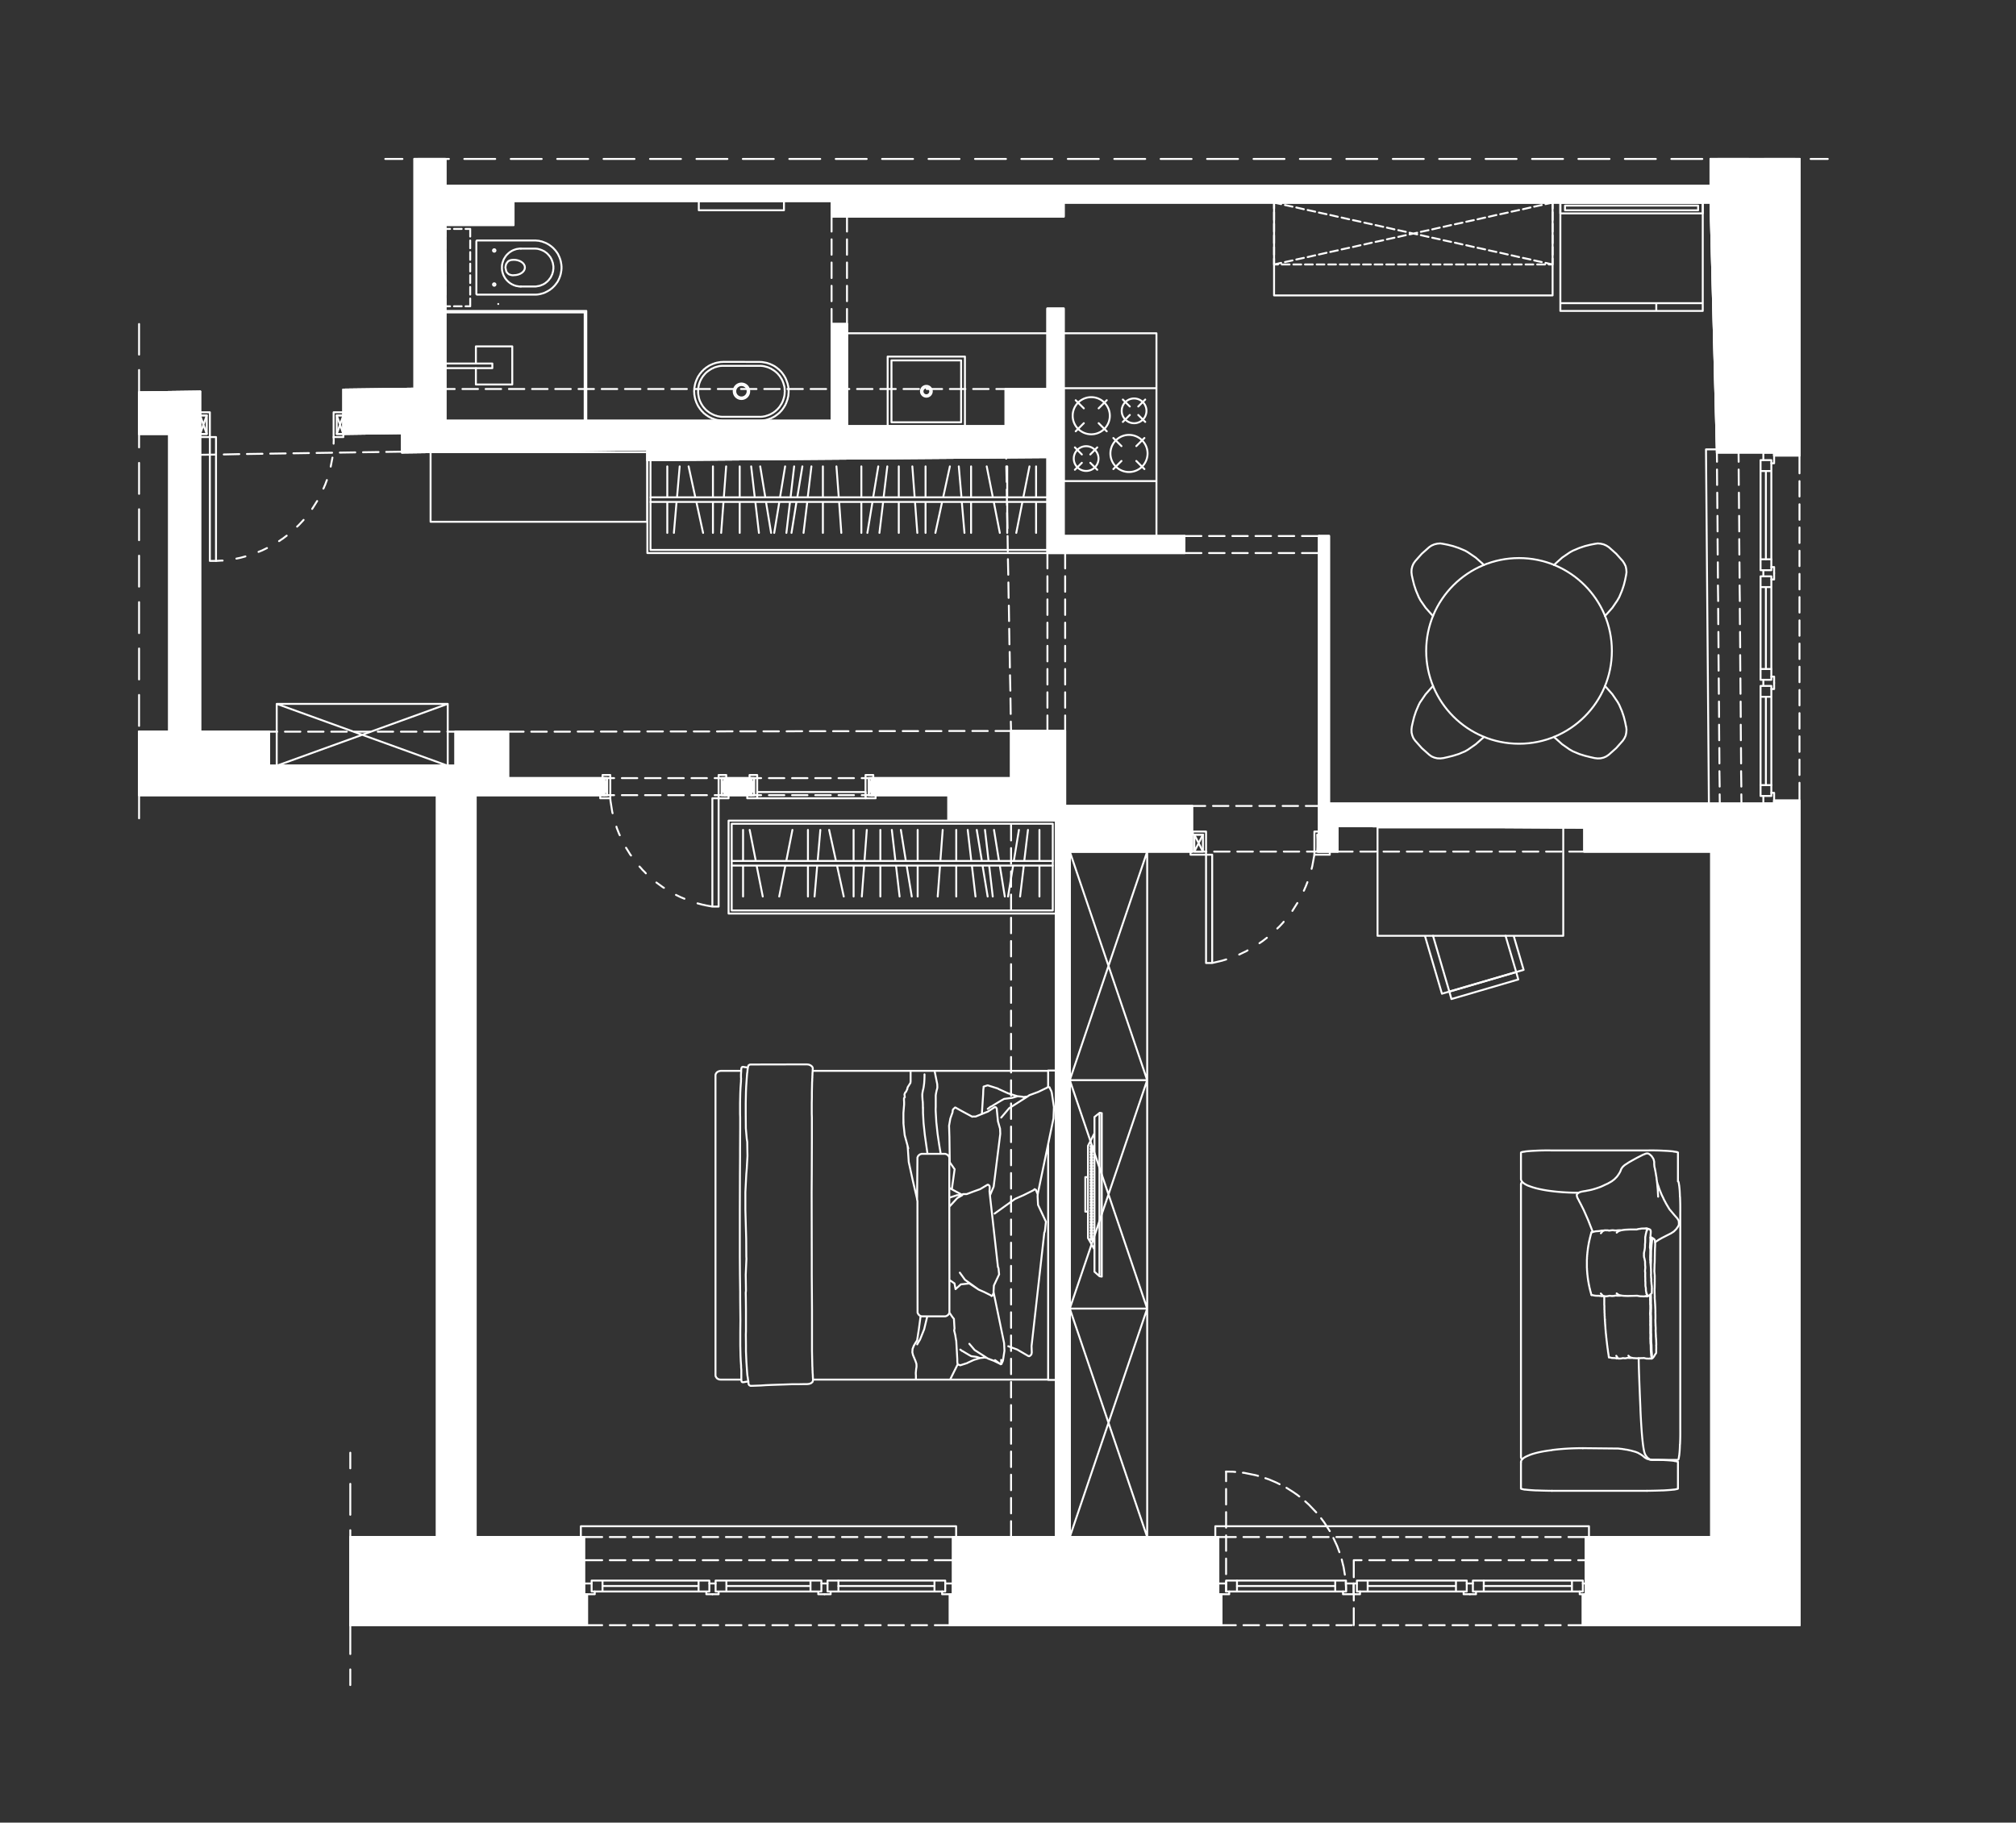 <svg xmlns="http://www.w3.org/2000/svg" width="522" height="472"><rect width="100%" height="100%" fill="#333333" stroke="none"/><g stroke="#FFF" stroke-width=".5" stroke-miterlimit="10"><path fill-rule="evenodd" clip-rule="evenodd" fill="#FFF" d="M104.11 112.17v5.01l63.51-.81v2.79l103.59-.78v24.84h35.46v-4.41h-31.26V79.92h-4.2v20.82h-10.83v9.63h-41.07V83.91h-3.99v25.05h-99.99v-50.7h17.64v-6.21h82.35v4.02h60.09v-3.6H442.9l1.65 64.71h14.82v.78h6.57v-76.8H442.9v6.9H115.33v-6.9h-8.01v59.49l-18.42.24v11.49z"/><path fill="none" stroke-linecap="round" stroke-linejoin="round" d="M104.11 112.17v5.01l63.51-.81v2.79l103.59-.78v24.84h35.46v-4.41h-31.26V79.92h-4.2v20.82h-10.83v9.63h-41.07V83.91h-3.99v25.05h-99.99v-50.7h17.64v-6.21h82.35v4.02h60.09v-3.6H442.9l1.65 64.71h14.82v.78h6.57v-76.8H442.9v6.9H115.33v-6.9h-8.01v59.49l-18.42.24v11.49z"/><path fill-rule="evenodd" clip-rule="evenodd" fill="#FFF" d="M69.67 198.3v-8.821H51.82V101.4l-15.81.21v10.77h7.8v77.099h-7.8v16.441h77.13v192.12H90.7v22.83h61.29v-8.011h-.78V398.04h-28.05V205.92h33.24v-4.41h-24.84v-12.031h-13.62v8.821z"/><path fill="none" stroke-linecap="round" stroke-linejoin="round" d="M69.67 198.3v-8.821H51.82V101.4l-15.81.21v10.77h7.8v77.099h-7.8v16.441h77.13v192.12H90.7v22.83h61.29v-8.011h-.78V398.04h-28.05V205.92h33.24v-4.41h-24.84v-12.031h-13.62v8.821z"/><path fill-rule="evenodd" clip-rule="evenodd" fill="#FFF" d="M246.76 412.859h-.81v8.011h70.321v-8.011h-.811V398.04H277V220.53h31.65v-11.82H275.8V189.3h-14.01v12.21h-36.06v4.41h19.83v6.6h27.84v185.52h-26.64z"/><path fill="none" stroke-linecap="round" stroke-linejoin="round" d="M246.76 412.859h-.81v8.011h70.321v-8.011h-.811V398.04H277V220.53h31.65v-11.82H275.8V189.3h-14.01v12.21h-36.06v4.41h19.83v6.6h27.84v185.52h-26.64z"/><path fill-rule="evenodd" clip-rule="evenodd" fill="#FFF" d="M409.84 420.87h56.1V207.33h-6.57v.78H344.11v-69.3h-2.58v81.72h4.8v-6.6l63.9.39v6.21h32.85v177.51h-32.46v14.819h-.78z"/><path fill="none" stroke-linecap="round" stroke-linejoin="round" d="M409.84 420.87h56.1V207.33h-6.57v.78H344.11v-69.3h-2.58v81.72h4.8v-6.6l63.9.39v6.21h32.85v177.51h-32.46v14.819h-.78zM187.66 205.92h6.81M194.47 201.51h-6.81"/><path fill-rule="evenodd" clip-rule="evenodd" fill="#FFF" d="M187.66 205.92h6.81v-4.41h-6.81"/><path fill="none" stroke-linecap="round" stroke-linejoin="round" d="M275.41 52.47H442.9l1.65 64.71M459.37 208.11H344.11v-69.3M275.41 52.47v3.6M275.41 138.81h31.26M275.41 56.07h-60.09M275.41 79.92h-4.2v20.82M275.41 79.92v58.89M306.67 138.81v4.41M271.21 143.22h35.46M341.53 138.81h2.58M260.38 110.37h-41.07M219.31 83.91v26.46M215.32 83.91v25.05M219.31 83.91h-3.99M260.38 100.74v9.63M271.21 100.74h-10.83M115.33 58.26v50.7M215.32 52.05h-82.35M215.32 56.07v-4.02M215.32 108.96h-99.99M132.97 58.26h-17.64M132.97 52.05v6.21M115.33 100.74h2.4M119.74 100.74h4.02M125.74 100.74h4.02M131.771 100.74h3.989M137.771 100.74h4.019M143.771 100.74h4.019M149.8 100.74h3.99M155.8 100.74h4.02M161.83 100.74h3.99M167.83 100.74h3.99M173.83 100.74h4.02M179.86 100.74h3.99M185.86 100.74h3.99M191.86 100.74h4.02M197.89 100.74h3.99M203.89 100.74h3.99M209.89 100.74h4.02M215.92 100.74h3.99M221.92 100.74h3.99M227.92 100.74h4.02M233.95 100.74h3.99M239.95 100.74h3.99M245.95 100.74h4.02M251.98 100.74h3.99M257.98 100.74h2.4M123.16 205.92v192.12h28.05M273.4 398.04V212.52M123.16 205.92h33.24M156.4 201.51v4.41M187.66 201.51v4.41M194.47 201.51v4.41M225.73 201.51v4.41M156.01 200.7h2.011v6.029h-2.611v-.809h1.8v-4.41h-1.2z"/><path fill="none" stroke-linecap="round" stroke-linejoin="round" d="M157.21 205.92h-.81v-4.41h.81l-.81 4.41h.81l-.81-4.41M186.85 205.92h.81v-4.41h-.81l.81 4.41h-.81l.81-4.41"/><path fill="none" stroke-linecap="round" stroke-linejoin="round" d="M188.05 200.7h-1.98v6.029h2.58v-.809h-1.8v-4.41h1.2zM184.45 206.729h1.62v28.05h-1.62zM158.021 206.729l.059.691.45 2.85.09.33M159.61 214.08l.09.33.63 1.59.15.3M162.1 219.54l1.08 1.74.21.27M165.58 224.4l.48.51.211.27.719.72.24.27M169.96 228.54l1.65 1.2.3.18M175.03 231.75l1.23.6.96.39M180.61 233.94l1.38.36.36.06.33.09 1.77.33M226.12 200.7h-2.01v6.029h2.61v-.809h-1.8v-4.41h1.2z"/><path fill="none" stroke-linecap="round" stroke-linejoin="round" d="M224.92 205.92h.81v-4.41h-.81l.81 4.41h-.81l.81-4.41M195.28 205.92h-.81v-4.41h.81l-.81 4.41h.81l-.81-4.41"/><path fill="none" stroke-linecap="round" stroke-linejoin="round" d="M194.08 200.7h1.98v6.029h-2.58v-.809h1.8v-4.41h-1.2zM196.06 205.11h28.05v1.62h-28.05zM225.73 201.51h36.06M225.73 205.92h19.83v6.6h27.84M187.66 201.51h6.81M187.66 205.92h6.81M187.66 201.51h-2.61M183.04 201.51h-3.99M177.04 201.51h-4.019M171.04 201.51h-4.019M165.01 201.51h-3.989M159.01 201.51h-2.61M156.4 205.92h2.61M161.021 205.92h3.989M167.021 205.92h4.019M173.021 205.92h4.019M179.05 205.92h3.99"/><path fill="#FFF" stroke-linecap="round" stroke-linejoin="round" d="M185.05 205.92h2.61"/><path fill="none" stroke-linecap="round" stroke-linejoin="round" d="M194.47 201.51h2.61M199.09 201.51h3.99M205.09 201.51h3.99M211.09 201.51h4.02M217.12 201.51h3.99M223.12 201.51h2.61M225.73 205.92h-2.61M221.11 205.92h-3.99M215.11 205.92h-4.02M209.08 205.92h-3.99M203.08 205.92h-3.99M197.08 205.92h-2.61M151.21 398.04v14.819M90.7 420.87h61.29M151.21 412.859h.78v8.011M246.76 398.04v14.819h-.81v8.011M246.76 398.04h26.64M245.95 420.87h70.321M150.4 398.04v-2.79h97.17v2.79M151.21 398.04h4.71M157.9 398.04h4.02M163.93 398.04h3.99M169.93 398.04h4.02M175.93 398.04h4.02M181.96 398.04h3.99M187.96 398.04h4.02M193.96 398.04h4.02M199.99 398.04h3.99M205.99 398.04h4.02M211.99 398.04h4.02M218.021 398.04h3.989M224.021 398.04h4.019M230.021 398.04h4.019M236.05 398.04h3.99M242.05 398.04h4.71M151.99 420.87h3.93M157.9 420.87h4.02M163.93 420.87h3.99M169.93 420.87h4.02M175.93 420.87h4.02M181.96 420.87h3.99M187.96 420.87h4.02M193.96 420.87h4.02M199.99 420.87h3.99M205.99 420.87h4.02M211.99 420.87h4.02M218.021 420.87h3.989M224.021 420.87h4.019M230.021 420.87h4.019M236.05 420.87h3.99M242.05 420.87h3.9M277 398.04h38.46M277 398.04V220.53h31.65M443.08 220.53v177.51M51.82 189.479h17.85M51.82 101.4v88.079M69.67 189.479v8.821h48.27M117.94 189.479v8.821M117.94 189.479h13.62v12.031h24.84M261.79 201.51V189.3h14.01M275.8 208.71V189.3M275.8 208.71h32.85M104.11 117.18l63.51-.81M51.82 117.78l4.11-.06M57.94 117.69l4.02-.09M63.94 117.57l4.02-.06M69.97 117.479l3.99-.059M75.97 117.39l4.02-.06M81.97 117.3l4.02-.06M88 117.21l3.99-.06M94 117.12l4.021-.06M100 117.03l4.11-.06M308.65 208.71v11.82M341.53 138.81v81.72h4.8M341.53 216.15v4.38"/><path fill="none" stroke-linecap="round" stroke-linejoin="round" d="M341.53 215.34h-1.2v6h3.99v-.81h-3.21v-4.38h.42z"/><path fill="none" stroke-linecap="round" stroke-linejoin="round" d="M341.11 220.53h.42v-4.38h-.42l.42 4.38h-.42l.42-4.38M311.471 220.53h-2.221v-4.38h2.221l-2.221 4.38h2.221l-2.221-4.38"/><path fill="none" stroke-linecap="round" stroke-linejoin="round" d="M308.86 215.34h3.42v6h-4.019v-.81h3.21v-4.38h-2.611zM312.28 221.34h1.59v28.05h-1.59zM313.87 249.39l2.55-.6 1.08-.33M320.86 247.2l1.861-.9.3-.18M326.11 244.26l.84-.57 1.08-.84M330.73 240.45l.51-.48.93-.991.21-.269M334.63 235.89l1.29-2.04M337.601 230.67l.149-.3.12-.33.151-.3.509-1.29M339.61 225l.18-.72.54-2.94M341.53 220.53h-3.12M336.4 220.53h-3.99M330.4 220.53h-4.02M324.4 220.53h-4.02M318.37 220.53h-3.99M312.37 220.53h-3.12M410.23 214.32v6.21M346.33 213.93l63.9.39M346.33 213.93v6.6M410.23 220.53h32.85M410.23 220.53h-3.9M404.32 220.53h-3.99M398.32 220.53h-4.02M392.29 220.53h-3.99M386.29 220.53h-3.99M380.29 220.53h-4.019M374.261 220.53h-3.99M368.261 220.53h-3.99M362.261 220.53h-4.021M356.23 220.53h-3.99M350.23 220.53h-3.9M261.79 201.51v4.11M261.79 207.63v3.99M261.79 213.63v4.02M261.79 219.63v4.02M261.79 225.66v3.99M261.79 231.66v4.02M261.79 237.66v4.02M261.79 243.69v3.99M261.79 249.69v4.02M261.79 255.689v4.021M261.79 261.72v3.99M261.79 267.72v4.019M261.79 273.72v4.019M261.79 279.75v3.989M261.79 285.75v4.02M261.79 291.75v4.02M261.79 297.779v3.991M261.79 303.779v4.021M261.79 309.779v4.021M261.79 315.81v3.99M261.79 321.81v4.02M261.79 327.81v4.02M261.79 333.84v3.99M261.79 339.84v4.019M261.79 345.84v4.019M261.79 351.87v3.989M261.79 357.87v4.02M261.79 363.87v4.02M261.79 369.899v3.991M261.79 375.899v4.021M261.79 381.899v4.021M261.79 387.93v3.99M261.79 393.93v4.11M308.65 208.71h3.42M314.08 208.71h3.99M320.08 208.71h4.021M326.08 208.71h4.021M332.11 208.71h3.991M338.11 208.71h3.42M271.21 118.38v24.84M275.8 189.3v-4.02M275.8 183.27v-3.99M275.8 177.27v-4.02M275.8 171.27v-4.02M275.8 165.24v-3.99M275.8 159.24v-4.02M275.8 153.24v-4.02M275.8 147.21v-3.99M271.21 143.22v3.99M271.21 149.22v4.02M271.21 155.22v4.02M271.21 161.25v3.99M271.21 167.25v4.02M271.21 173.25v4.02M271.21 179.28v3.99M271.21 185.28v4.02M261.79 189.3h-4.019M255.76 189.3h-3.989M249.76 189.3h-3.989M243.76 189.33h-4.02M237.73 189.33h-3.99M231.73 189.33h-3.99M225.73 189.36h-4.02M219.7 189.36h-3.99M213.7 189.36h-3.99M207.7 189.36l-4.02.03M201.67 189.39h-3.99M195.67 189.39h-3.99M189.67 189.39l-4.02.03M183.64 189.42h-3.99M177.64 189.42h-3.99M171.64 189.42h-4.02M165.61 189.45h-3.99M159.61 189.45h-4.02M153.61 189.45h-4.02M147.58 189.479h-3.99M141.58 189.479h-4.02M135.58 189.479h-4.02M117.94 189.479h-2.1M113.83 189.479h-3.99M107.83 189.479h-4.02M101.8 189.479h-3.99M95.8 189.479h-3.99M89.8 189.479h-4.02M83.771 189.479H79.78M77.771 189.479H73.78M71.771 189.479H69.67M167.62 119.16l103.59-.78M104.11 112.17v5.01M167.62 119.16v-2.79M88.9 112.38l15.21-.21M88.9 100.89v11.49M261.79 189.3l-.06-2.43M261.7 184.89l-.06-4.02M261.61 178.86l-.089-3.99M261.49 172.86l-.06-4.02M261.37 166.86l-.06-4.02M261.28 160.83l-.06-3.99M261.16 154.83l-.06-3.99M261.07 148.83l-.09-4.02M260.95 142.8l-.06-3.99M260.86 136.8l-.089-3.99M260.74 130.8l-.06-4.02M260.65 124.8l-.09-4.02M260.53 118.77l-.06-3.99M260.41 112.77l-.03-2.4M36.01 101.61l15.81-.21M88.9 100.89l18.42-.24M315.46 398.04v14.819h.811v8.011M410.62 398.04v14.819h-.78v8.011M314.681 398.04v-2.79h96.75v2.79M315.46 398.04h4.53M321.971 398.04h4.019M328 398.04h3.99M334 398.04h4.021M340 398.04h4.021M346.03 398.04h3.991M352.03 398.04h4.02M358.061 398.04h3.989M364.061 398.04h3.989M370.061 398.04h4.019M376.09 398.04h3.99M382.09 398.04h3.99M388.09 398.04h4.02M394.12 398.04h3.99M400.12 398.04h3.99M406.12 398.04h4.5M316.271 420.87h3.719M321.971 420.87h4.019M328 420.87h3.99M334 420.87h4.021M340 420.87h4.021M346.03 420.87h3.991M352.03 420.87h4.02M358.061 420.87h3.989M364.061 420.87h3.989M370.061 420.87h4.019M376.09 420.87h3.99M382.09 420.87h3.99M388.09 420.87h4.02M394.12 420.87h3.99M400.12 420.87h3.99M406.12 420.87h3.72M410.62 398.04h32.46M409.84 420.87h56.1M410.62 404.04h-1.979M406.63 404.04h-4.02M400.63 404.04h-4.02M394.601 404.04h-3.991M388.601 404.04h-4.021M382.601 404.04h-4.021M376.57 404.04h-3.99M370.57 404.04h-4.02M364.57 404.04h-4.02M358.54 404.04h-3.99M352.54 404.04h-2.01v4.41M350.53 410.46v4.019M350.53 416.46v4.41M465.94 41.16v76.8M115.33 48.06H442.9v-6.9M473.261 41.16h-4.441M464.8 41.16h-8.01M452.8 41.16h-8.039M440.771 41.16h-8.01M428.74 41.16h-8.01M416.74 41.16h-8.04M404.71 41.16h-8.01M392.681 41.16h-8.011M380.681 41.16h-8.04M368.65 41.16h-8.009M356.62 41.16h-8.01M344.59 41.16h-8.01M332.59 41.16h-8.01M320.561 41.16h-8.011M308.53 41.16h-8.009M296.53 41.16h-8.009M284.5 41.16h-8.01M272.47 41.16h-8.01M260.47 41.16h-8.01M248.44 41.16h-8.01M236.41 41.16h-8.01M224.41 41.16h-8.01M212.38 41.16h-8.01M200.35 41.16h-8.01M188.35 41.16h-8.01M176.32 41.16h-8.01M164.29 41.16h-8.01M152.29 41.16h-8.01M140.26 41.16h-8.01M128.23 41.16h-8.01M116.23 41.16h-8.01M104.2 41.16h-4.44M107.32 41.16v59.49M115.33 48.06v-6.9M113.14 205.92v192.12M113.14 205.92H36.01M43.81 112.38v77.099h-7.8M36.01 211.92V204M36.01 200.01V192M36.01 187.979v-8.009M36.01 175.95v-8.01M36.01 163.95v-8.01M36.01 151.92v-8.01M36.01 139.89v-8.01M36.01 127.89v-8.01M36.01 115.86v-8.01M36.01 103.83v-8.01M36.01 91.83v-7.92M43.81 112.38h-7.8M113.14 398.04H90.7M90.7 436.38v-4.05M90.7 428.34v-8.01M90.7 416.31v-8.01M90.7 404.279v-8.009M90.7 392.279v-8.009M90.7 380.25v-4.05M271.21 118.38v20.43M459.37 117.18h-14.82M459.37 208.11v-.78h6.57M459.37 117.18v.78h6.57M465.94 207.33v213.54M465.94 207.33v-4.62M465.94 200.7v-3.99M465.94 194.7v-4.02M465.94 188.7v-4.02M465.94 182.67v-3.99M465.94 176.67v-4.02M465.94 170.67v-4.02M465.94 164.64v-3.99M465.94 158.64v-4.02M465.94 152.64v-4.02M465.94 146.61v-3.99M465.94 140.61v-4.02M465.94 134.61v-4.02M465.94 128.58v-3.99M465.94 122.58v-4.62M444.55 117.18l.03 2.4M444.58 121.59l.03 3.99M444.641 127.59l.029 3.99M444.7 133.59l.03 4.02M444.73 139.62l.031 3.99M444.79 145.62l.03 3.99M444.82 151.62l.06 4.02M444.88 157.65l.03 3.99M444.94 163.65l.03 3.99M444.97 169.65l.03 4.02M445.03 175.68l.031 3.99M445.09 181.68l.03 3.99M445.12 187.68l.03 4.02M445.181 193.71l.029 3.99M445.21 199.71l.061 3.99M445.271 205.71l.029 2.4M151.21 404.04h4.71M157.9 404.04h4.02M163.93 404.04h3.99M169.93 404.04h4.02M175.93 404.04h4.02M181.96 404.04h3.99M187.96 404.04h4.02M193.96 404.04h4.02M199.99 404.04h3.99M205.99 404.04h4.02M211.99 404.04h4.02M218.021 404.04h3.989M224.021 404.04h4.019M230.021 404.04h4.019M236.05 404.04h3.99M242.05 404.04h4.71M450.16 117.18l.03 2.4M450.19 121.59l.03 3.99M450.25 127.59l.03 3.99M450.311 133.59l.029 4.02M450.34 139.62l.03 3.99M450.4 145.62l.031 3.99M450.431 151.62l.059 4.02M450.49 157.65l.031 3.99M450.55 163.65l.03 3.99M450.58 169.65l.03 4.02M450.641 175.68l.029 3.99M450.7 181.68l.03 3.99M450.73 187.68l.031 4.02M450.79 193.71l.03 3.99M450.82 199.71l.06 3.99M450.88 205.71l.03 2.4M444.521 116.37h-2.791l.75 91.83M215.08 412.14v.719h-1.59M214.271 409.319h2.82v2.82h-2.82zM243.94 412.14v.719h2.82v-2.79h-2.01"/><path fill="none" stroke-linecap="round" stroke-linejoin="round" d="M241.96 409.319h2.79v2.82h-2.79zM217.09 412.14h24.87M241.96 409.319h-24.87M217.09 410.729h24.87M186.07 412.14v.719h-1.59M185.29 409.319h2.79v2.82h-2.79zM211.87 412.14v.719h1.62M209.86 409.319h2.82v2.82h-2.82zM188.08 412.14h21.78M209.86 409.319h-21.78M188.08 410.729h21.78M154 412.14v.719h-2.79v-2.79h1.98"/><path fill="none" stroke-linecap="round" stroke-linejoin="round" d="M153.19 409.319h2.82v2.82h-2.82zM182.89 412.14v.719h1.59M180.88 409.319h2.79v2.82h-2.79zM156.01 412.14h24.87M180.88 409.319h-24.87M156.01 410.729h24.87M382.181 412.14v.719h-1.591M381.37 409.319h2.82v2.82h-2.82zM409.03 412.14v.719h1.59v-2.79h-.78"/><path fill="none" stroke-linecap="round" stroke-linejoin="round" d="M407.021 409.319h2.819v2.82h-2.819zM384.19 412.14h22.831M407.021 409.319H384.19M384.19 410.729h22.831M352.15 412.14v.719h-1.62v-2.79h.81"/><path fill="none" stroke-linecap="round" stroke-linejoin="round" d="M351.34 409.319h2.79v2.82h-2.79zM378.97 412.14v.719h1.62M376.99 409.319h2.79v2.82h-2.79zM354.13 412.14h22.86M376.99 409.319h-22.86M354.13 410.729h22.86M318.28 412.14v.719h-2.82v-2.79h2.011"/><path fill="none" stroke-linecap="round" stroke-linejoin="round" d="M317.471 409.319h2.819v2.82h-2.819zM347.74 412.14v.719h2.79v-2.79h-2.009"/><path fill="none" stroke-linecap="round" stroke-linejoin="round" d="M345.73 409.319h2.79v2.82h-2.79zM320.29 412.14h25.44M345.73 409.319h-25.44M320.29 410.729h25.44M317.471 412.14v-2.52M317.471 407.64v-4.02M317.471 401.609v-3.989M317.471 395.609v-4.019M317.471 389.609v-4.019M317.471 383.58v-2.49"/><path fill="none" stroke-linecap="round" stroke-linejoin="round" d="M348.521 412.14v-1.02l-.09-1.35M348.221 407.79l-.33-1.98-.241-.96-.24-.991M346.811 401.97l-.571-1.56-.99-2.131M344.32 396.51l-1.44-2.25-.81-1.08M340.811 391.649l-1.861-1.949-.99-.9M336.431 387.54l-.54-.42-1.08-.75-1.71-1.08M331.33 384.359l-.899-.449-1.83-.78-.96-.33M325.75 382.2l-.66-.18-2.94-.6-.33-.03M319.84 381.18l-.69-.06-1.679-.03M458.65 146.85h.72v1.59"/><path fill="none" stroke-linecap="round" stroke-linejoin="round" d="M455.86 144.84h2.79v2.82h-2.79zM458.65 119.97h.72v-2.79h-2.79v1.98"/><path fill="none" stroke-linecap="round" stroke-linejoin="round" d="M455.86 119.16h2.79v2.82h-2.79zM458.65 144.84v-22.861M455.86 121.979v22.861M457.24 144.84v-22.861M458.65 175.229h.72v1.621"/><path fill="none" stroke-linecap="round" stroke-linejoin="round" d="M455.86 173.25h2.79v2.79h-2.79zM458.65 150.06h.72v-1.62"/><path fill="none" stroke-linecap="round" stroke-linejoin="round" d="M455.86 149.25h2.79v2.79h-2.79zM458.65 173.25v-21.21M455.86 152.04v21.21M457.24 173.25v-21.21M458.65 205.32h.72v2.79h-2.79v-1.98"/><path fill="none" stroke-linecap="round" stroke-linejoin="round" d="M455.86 203.31h2.79v2.82h-2.79zM458.65 178.44h.72v-1.59"/><path fill="none" stroke-linecap="round" stroke-linejoin="round" d="M455.86 177.63h2.79v2.82h-2.79zM458.65 203.31v-22.86M455.86 180.45v22.86M457.24 203.31v-22.86M456.58 148.44v.81M456.58 148.44v-.78M456.58 176.85v-.81M456.58 176.85v.78M380.59 410.069h.78M380.59 410.069h-.81M213.49 410.069h-.81M213.49 410.069h.781M184.48 410.069h-.81M184.48 410.069h.81M306.67 138.81h4.41M313.061 138.81h4.019M319.09 138.81h3.99M325.09 138.81h4.02M331.09 138.81h4.02M337.12 138.81h4.41M306.67 143.22h4.41M313.061 143.22h4.019M319.09 143.22h3.99M325.09 143.22h4.02M331.09 143.22h4.02M337.12 143.22h4.41M53.53 112.38h-1.71v-4.8h1.71l-1.71 4.8h1.71l-1.71-4.8"/><path fill="none" stroke-linecap="round" stroke-linejoin="round" d="M51.82 106.77h2.52v6.42h-2.52v-.81h1.71v-4.8h-1.71zM54.34 113.19h1.59v32.07h-1.59z"/><path fill="none" stroke-linecap="round" stroke-linejoin="round" d="M55.93 145.26l1.38-.09h.33M61.21 144.66l1.02-.21 1.32-.36M66.94 142.92l.96-.39 1.23-.6M72.25 140.13l.3-.18.27-.21.3-.18 1.11-.84M76.93 136.38l.51-.48 1.17-1.26M80.83 131.79l1.29-2.04M83.74 126.54l.15-.3.12-.33.15-.3.48-1.29M85.63 120.84l.45-2.34M86.38 114.9l.03-1.02-.03-.33v-.36M87.19 112.38h1.71v-4.8h-1.71l1.71 4.8h-1.71l1.71-4.8"/><path fill="none" stroke-linecap="round" stroke-linejoin="round" d="M88.9 106.77h-2.52v6.42h2.52v-.81h-1.71v-4.8h1.71zM215.32 83.91v-3.9M215.32 78v-3.99M215.32 72v-4.02M215.32 65.97v-3.99M215.32 59.97v-3.9M219.31 83.91v-3.9M219.31 78v-3.99M219.31 72v-4.02M219.31 65.97v-3.99M219.31 59.97v-3.9M442.9 41.16h23.04M107.32 41.16h8.01M36.01 101.61v10.77M36.01 189.479v16.441M90.7 398.04v22.83M71.65 182.28h44.28v16.02H71.65zM71.65 182.28l44.28 16.02M71.65 198.3l44.28-16.02M168.43 129.99h102.78M168.43 128.79h102.78M224.59 138l1.32-8.01M227.71 138l.96-8.01M232.72 120.78v8.01M236.23 120.78l.6 8.01M245.95 120.78l-1.74 8.01M251.44 120.78v8.01M248.26 120.78l.69 8.01M255.49 120.78l1.59 8.01M260.8 138v-8.01M239.65 138v-8.01M263.14 138l1.59-8.01M268.271 120.78v8.01M223.03 120.78v8.01M226.09 128.79l1.32-8.01M260.8 128.79v-8.01M243.94 129.99L242.2 138M232.72 129.99V138M228.79 128.79l.96-8.01M236.92 129.99l.601 8.01M239.65 128.79v-8.01M251.44 129.99V138M257.32 129.99l1.56 8.01M223.03 129.99V138M264.97 128.79l1.59-8.01M249.04 129.99l.69 8.01M268.271 129.99V138M167.62 119.16v24.06h103.59M199.66 138l-1.32-8.01M196.51 138l-.93-8.01M191.53 120.78v8.01M188.021 120.78l-.601 8.01M178.3 120.78l1.74 8.01M172.78 120.78v8.01M175.99 120.78l-.69 8.01M184.6 138v-8.01M198.16 128.79l-1.32-8.01M180.31 129.99l1.74 8.01M191.53 129.99V138M195.43 128.79l-.93-8.01M187.33 129.99l-.6 8.01M184.6 128.79v-8.01M172.78 129.99V138M175.18 129.99l-.69 8.01M204.94 138l1.29-8.01M208.06 138l.961-8.01M213.07 120.78v8.01M216.58 120.78l.6 8.01M206.44 128.79l1.32-8.01M213.07 129.99V138M209.14 128.79l.96-8.01M217.271 129.99l.569 8.01M200.47 138l1.32-8.01M203.62 138l.93-8.01M201.97 128.79l1.32-8.01M204.7 128.79l.93-8.01"/><path fill="none" stroke-linecap="round" stroke-linejoin="round" d="M168.43 119.16v23.25h102.78M111.49 117.09h56.1v18.03h-56.1zM189.46 224.16h83.13M189.46 222.96h83.13M236.08 232.17l-1.32-8.01M232.93 232.17l-.93-8.01M227.95 214.92v8.04M224.44 214.92l-.6 8.04M214.69 214.92l1.77 8.04M209.2 214.92v8.04M212.41 214.92l-.69 8.04M205.18 214.92l-1.59 8.04M221.021 232.17v-8.01M197.5 232.17l-1.59-8.01M192.4 214.92v8.04M237.61 214.92v8.04M234.55 222.96l-1.29-8.04M216.73 224.16l1.74 8.01M227.95 224.16v8.01M231.85 222.96l-.93-8.04M223.75 224.16l-.6 8.01M221.021 222.96v-8.04M209.2 224.16v8.01M203.35 224.16l-1.59 8.01M237.61 224.16v8.01M195.7 222.96l-1.59-8.04M211.6 224.16l-.69 8.01M192.4 224.16v8.01M261.01 232.17l1.32-8.01M264.13 232.17l.96-8.01M269.14 214.92v8.04M262.51 222.96l1.32-8.04M269.14 224.16v8.01M265.21 222.96l.96-8.04M255.73 232.17l-1.32-8.01M252.58 232.17l-.93-8.01M247.6 214.92v8.04M244.09 214.92l-.6 8.04M254.23 222.96l-1.32-8.04M247.6 224.16v8.01M251.5 222.96l-.93-8.04M243.4 224.16l-.6 8.01M260.17 232.17l-1.29-8.01M257.05 232.17l-.93-8.01M258.67 222.96l-1.29-8.04M255.97 222.96l-.93-8.04M188.65 212.52h84.75v24.06h-84.75z"/><path fill="none" stroke-linecap="round" stroke-linejoin="round" d="M189.46 213.33h83.13v22.44h-83.13zM271.39 296.25v61.109h2.01v-80.13h-2.01v4.201M185.92 357.12l.33.119M185.65 356.939l.27.181M185.44 356.67l.21.269M191.92 277.319h-5.31l-.36.061-.33.12-.27.18-.21.24-.15.3-.03.3M186.25 357.239l.36.031h5.34M185.26 356.069l.03.33.15.271M254.62 351.6l-.81.089M258.55 328.5l.15 1.529M258.85 353.13h-.03M258.521 328.41h0M249.16 349.89l.15.03M254.95 351.27l-2.58-1.65M248.56 353.52v.03M258.49 328.26l-.09-.12M250.99 350.939l-1.469-.87M248.56 353.55h.12M259.21 353.25h-.09M254.62 351.6l.18-.06M253.78 351.689l-1.62.481M259.33 353.22l-.12.03M259.24 352.83v-.66M249.31 349.92l.211.149M258.521 328.38v.03M248.65 349.5l.51.39M248.68 353.55l1.71-.54M251.5 351.21l-.51-.271M259.39 353.01l-.06.21M255.43 351.6l-.03.03M250.54 352.92l-.15.09M259.72 352.2l-.09.329M260.08 349.8l-.36 2.4M255.46 351.63h.03M258.82 353.13l-1.47-.72M252.88 351.39l-1.38-.18M252.37 349.62l-1.38-1.62M257.35 352.41l-1.5-.57M245.92 300.989l1.26 1.801M258.94 292.29l.06 1.319M245.92 300.989l-.09-6.659M258.1 287.34l.3 3.059M258.94 292.29l-.54-1.891M256.09 287.67l1.47-.96M258.1 287.22h0M258.07 287.04l-.09-.12M257.83 286.739l-.12-.029h-.15M247.42 286.83h0M248.92 287.67l-1.5-.84M257.98 286.92l-.15-.181M252.64 289.14h-.75M247.42 286.83h-.03M246.46 307.95l.72-5.16M258.1 287.189v.031M246.46 307.979v-.029M247.3 286.8l-.51.479M248.92 287.67l2.851 1.53M246.7 287.46l.09-.181M246.64 288.06l.06-.6M246.07 289.649l.57-1.589M255.82 287.85l.27-.18M245.74 291.51l.09 2.82M246.07 289.649l-.33 1.861M256.271 307.439l-.061-.299M256.271 307.439l-.061 1.111M256.6 335.489l-.15-.09M254.08 307.77l1.62-.96M246.13 331.71l.12.029M256.21 307.14l-.09-.12M255.94 306.84l-.12-.03M256.87 335.55h-.09M255.82 306.81h-.12M256.99 335.52l.031-.121M246.04 307.77l-.24-.15M256.99 335.52l-.12.03M256.12 307.02l-.18-.18M250.21 309.239h-.87M246.25 331.739l.21.151M257.021 335.399l.269-.66M257.26 334.38l.03.359M245.8 310.17l2.01-.66M257.35 332.91l-.09 1.47M256.45 335.399l-1.62-.809M253.78 307.95l.3-.18M247.87 310.26l-2.07 2.25M247.87 310.26l1.29-.75M249.85 331.41l-1.32-1.83M254.83 334.59l-1.44-.63M253.78 307.95l-1.59.57M250.36 309.21l-.15.029M244.87 340.859l-.12.031M244.99 340.83l-.12.029M245.11 340.77l-.12.06M245.23 340.71l-.12.06M245.35 340.62l-.12.09M245.47 340.529l-.12.091M245.56 340.439l-.09.09M245.65 340.319l-.09.12M245.71 340.2l-.06.119M245.771 340.05l-.061.15M245.83 339.93l-.059.12M244.75 340.89h0M238.54 340.859l.12.031M238.42 340.83l.12.029M238.18 340.71l.12.06M238.06 340.62l.12.09M237.97 340.529l.09.091M237.85 340.439l.12.09M237.79 340.319l.06.12M237.7 340.2l.09.119M237.64 340.05l.06.15M237.58 339.93l.06.12M238.66 340.89h.03M241.72 340.89h0M244.72 298.8h-.03M245.2 298.979l-.12-.059M245.41 299.16l-.09-.091M245.08 298.92l-.36-.12M245.53 299.25l-.12-.09M245.68 299.489l-.06-.119M245.8 299.76l-.12-.271M245.62 299.37l-.09-.12M238.63 298.8h0M245.32 299.069l-.12-.09M241.69 298.8h0M241.66 298.8h.03M241.66 298.8h0M209.5 358.38l.45-.151.09-.059M210.37 357.899l-.33.271M210.49 357.569l-.12.33M210.49 357.569l.031-.149M192.64 357.93h.03M192.64 357.93h-.06M192.34 357.96l.24-.03M192.19 357.93l.15.03M192.04 357.81l-.06-.21M192.19 357.93l-.15-.12M192.49 276.3l.15.03M192.07 276.39l-.03.089M192.22 276.3l-.15.09M193.66 276.45l-.78-.091M191.89 277.8l.03-.39M192.49 276.3l-.12-.03M192.22 276.3l.15-.03M192.64 276.33h.09M210.37 354.66l.03.39M193.66 357.149l.06.33M193.39 354.54l.03.449M193.36 354.12l.03.42M210.34 353.88l.03.39M193.45 355.38l.03.39M191.92 354.42l.03.359M192.04 276.479l-.06.121M191.86 279.72l.03-.361M193.39 278.729l.03-.359M210.28 280.2l.03-.39M193.3 279.989l.06-.84M193.57 276.96l.06-.33M191.74 281.7l.09-1.261M210.31 279.42l.03-.36M210.43 277.02l.03-.331M193.09 285.63l.03-1.441M193.15 282.75l.06-1.41M191.65 289.35l-.03-.93M191.65 292.2v-2.85M191.62 297.899l.03-5.699M191.62 288.42v-1.38M191.65 284.31l.03-1.321M191.62 287.04v-1.38M193.09 288.54v-2.91M193.12 284.189l.03-1.439M210.19 287.04v-1.41M210.19 288.45v-1.41M193.12 292.2l-.03-3.66M210.22 289.35l-.03-.9M210.22 292.17v-2.82M210.22 294.989v-2.819M210.37 277.979l.03-.33M210.37 278.34v-.361M210.34 278.7l.03-.36M193.45 277.979l.06-.33M210.43 277.319v-.299M193.54 277.29l.03-.33M193.51 277.649l.03-.359M191.62 299.43v-1.531M191.59 304.08l.03-4.65M191.56 313.38l.03-9.3M193 313.38v-4.68l.24-4.68M210.16 308.7l.03-4.68M191.8 352.439l.09 1.231M191.95 276.689l.03-.089M210.19 325.41v4.65M193.24 325.439l.031.511M193.21 320.76l.03 4.679M191.56 325.41l.03 4.65M191.56 320.76v4.65M193.15 334.26l-.06.51M191.59 330.06l.06 4.62M193.09 334.77l.03 1.56M191.65 334.68v1.53M191.74 351.12l.06 1.319M191.68 348.479l.03 1.321M210.25 348.479v1.38M193.271 352.77l.089 1.35M210.25 349.859l.03 1.38M191.89 353.67v.39M210.31 352.59l.03 1.29M210.28 351.239l.03 1.351M191.89 354.06l.03.36M191.95 354.779v.781M191.95 355.979v.811M193.42 354.989l.03.391M193.48 355.77l.03.36M193.15 348.51v1.44M193.21 351.39l.061 1.38M193.15 339.12v2.819M193.12 336.33l.03 2.79M191.68 344.79v.899M191.71 341.939l-.03 2.851M191.65 336.21l.06 5.729M191.68 345.689v1.411M191.71 349.8l.03 1.32M191.68 347.1v1.379M193.12 345.6l.03 2.91M193.15 349.95l.06 1.44M210.25 347.04v1.439M210.25 345.63v1.41M193.15 341.939v2.79l-.03.871M210.25 344.729v.901M210.25 341.91v2.819M210.25 339.09v2.82M210.46 356.43l.03.33M210.46 356.1v.33M210.43 355.77l.03.33M210.4 355.41l.03.36M210.4 355.05v.36M210.37 354.27v.39M193.51 356.13l.06.359M191.95 356.79v.42M191.95 355.56v.419M193.63 356.819l.03.33M193.57 356.489l.06.33M193.78 357.75l-.87.12M210.43 276.51l.03.179M210.43 276.51l-.15-.3M193.69 276.27l.06-.21M193.81 275.91l-.06.15M194.021 275.76l-.211.15M194.14 275.7l-.119.06M208.93 275.64l.51.06M210.28 276.21l-.33-.271M209.86 275.88l.09.059M209.44 275.7l.42.18M194.41 275.67h-.03M191.56 320.76v-7.38M193.21 320.76l-.21-7.38M191.92 277.08l.03-.391M191.86 280.08v-.36M191.86 278.189l.03-.389M191.86 278.609v-.42M191.68 282.989l.06-1.289M191.62 285.66l.03-1.35M210.19 285.63l.03-1.41M193.21 281.34l.09-1.351M210.22 284.22v-1.38M191.83 280.439l.03-.359M210.25 281.52l.03-1.32M210.22 282.84l.03-1.32M193.36 279.149l.03-.42M193.42 278.37l.03-.391M194.38 275.67l-.24.03M194.14 358.8l-.15-.09M194.59 358.89h-.03M208.99 358.439h-.81M193.99 358.71l-.09-.15M208.99 358.439l.51-.059M194.32 358.89l-.18-.09M199.72 358.649l-1.41.061M194.56 358.89h-.24M198.31 358.71l-1.289.09M202.42 358.56l-.899.03M197.021 358.8l-2.431.09M201.521 358.59l-1.801.059M208.18 358.439l-1.59.031M203.41 358.529l-.99.031M205 358.47l-1.59.059M206.59 358.47H205M193.81 358.38l.09.18M193.78 357.84l.03.54M193.51 297.779l.03 1.561M193.36 302.609l-.12 1.411M193.48 295.71l.03 2.069M193.12 292.2l.24 2.76M233.98 287.489l-.06.75M238.99 287.46v.75M233.92 289.59v1.29M239.14 290.88l-.15-2.67M234.25 293.97l-.33-3.09M239.47 293.97l-.33-3.09M234.97 296.64l.09.719M239.47 293.97l.48 3.389M235.06 297.359l.24 3.571 1.02 4.679M237.4 310.229l-1.08-4.62M237.4 310.229l.15.871M238.99 286.77v.54M234.04 286.77l-.06.719M238.96 286.08v.449M234.1 286.08l-.06.69M238.93 285.359l.03.721M234.1 285.359v.721M238.87 284.88l.06.479M239.38 278.22v.059M234.07 284.88l.03.479M238.84 284.37l.03.51M234.07 284.399v.481M238.81 283.89l.03.48M238.81 283.35v.45M234.25 283.92l-.06-.54M238.87 282.899l-.06.451M234.4 282.899l-.21.481M238.33 341.13v-.33M237.91 344.25l.42-3.12M239.29 344.25l.75-3.12M237.49 346.95l.42-2.7M238.21 346.92l1.08-2.67M238.96 282.42l-.09.479M234.58 282.75l-.18.149M239.08 281.939l-.12.481M239.17 281.46l-.09.479M235.09 281.43l-.18.48M239.29 280.56l-.12.9M239.35 279.689l-.06.871M239.35 279.689l.03-.899M239.38 278.279v.511M237.49 348.149l.21-.389.51-.84M237.49 347.069v-.119M242.71 281.55l-.03-.75M242.65 281.97l.06-.42M242.53 282.359l.12-.389M242.68 280.8l-.03-.18M234.79 282.3l.15-.271M242.35 283.229l.09-.45M242.29 284.16v-.48M242.29 284.67v-.51M242.29 285.18v-.51M242.29 285.93v-.75M242.29 286.62v-.69M242.44 282.779l.09-.42M242.29 283.68l.06-.451M242.26 287.31l.03-.69M242.29 288.029l-.03-.719M242.44 290.609l-.15-2.58M242.771 293.67l-.331-3.061M243.19 296.489l-.419-2.819M247.12 343.62l-.12-2.07M247.42 346.26l-.06-.45M247.15 343.979l-.03-.359M236.62 348.479l-.33.84M236.23 350.189l.18.75.63 1.5M247.87 352.529v-.569M237.04 352.439l.24.721M247.57 347.13l-.15-.87M237.1 347.67l-.48.809M236.29 349.319l-.06.87M247.96 353.34l-.06-.39M237.28 353.16l.03.42M237.31 353.97l-.09.57M237.13 355.529v.33l.03.391M257.89 277.319h-47.46M210.521 357.27h38.639M246.61 341.069l.39.481M258.55 328.5l-.029-.09M247.06 344.55l.09-.571M259.39 353.01l.24-.481M254.8 351.54l.6.09M259.09 353.31l-1.44-1.081M255.43 351.6l.03.03M253.81 351.689l-.93-.299M259.09 353.31l.15-.48M259.99 347.819l.09 1.981M248.56 332.819l-1.14 1.021M258.1 287.34v-.12M247.42 286.83h0M251.89 289.14l-.119.06M255.82 287.85l-3.18 1.29M253.39 333.96l-3.54-2.55M247.15 332.37l-.69-.48M249.34 309.239l-.27.151-.299.12M245.83 331.439l.3.271M246.04 307.77l3.03 1.62M256.75 335.64l-.15-.151M256.75 335.64l.03-.09M247.81 309.51h1.35M244.75 340.89h-.15M238.69 340.89h.12M238.3 340.77l.12.06M245.83 339.93v-8.491M244.69 298.8h-.12M238.63 298.8h.15M245.8 308.819v-9.059M192.58 357.93h.09l.24-.06M192.61 276.3l.27.059M210.521 357.09v.18M210.521 357.27v.15M193.72 357.479l.06.271M193.78 357.75v.09M193.63 276.63l.03-.18M193.66 276.45l.03-.18M210.4 277.649l.03-.33M210.43 277.319h0M210.34 279.06v-.36M210.31 279.81v-.39M191.98 276.6h0M193.36 302.609l.18-3.269M193.271 325.95l-.181 4.17.06 4.14M191.95 357.21l.03.39M210.49 356.76v.3l.031.03M191.86 279v-.391M191.89 279.359l-.03-.359M191.92 277.08v.33M193.36 294.96l.12.75M233.92 288.239v1.351l.03 1.29M234.25 293.97l.93 3.42M239.95 297.359l.21 1.441M238.96 286.739l.03.721M238.96 286.08v.449l.03.241M235.33 281.1l-.24.33M234.28 284.16h-.03l-.18.239M238.81 283.38v.51M240.04 341.13l.03-.24M234.91 281.91l.03.119M235.78 280.08l-.06.39-.12.179M234.58 282.75l.21-.45M243.28 297.06l-.09-.571M243.58 298.8l-.3-1.74M237.49 347.069l-.39.601M237.13 355.41v.119M247.9 352.95l-.03-.421M237.31 353.58v.39M258.521 328.41l-.031-.15M255.85 351.84l-.36-.21-.54-.36M248.771 332.609l-.211.21M258.1 287.22l-.03-.18M247.3 286.8l.12.03M234.25 283.92l.03.24M235.6 280.649l-.36.571M247.6 347.25l-.03-.12M185.26 356.069V278.52M240.07 340.89h-1.26M241.72 340.89h-1.65M244.6 340.89h-2.88M240.16 298.8h-1.38M241.66 298.8h-1.5M241.69 298.8h2.88M237.58 339.93l-.03-28.83M210.19 325.41l-.03-16.71M210.25 339.09l-.06-9.03M194.41 275.67l14.52-.03M210.22 294.989l-.03 9.031M238.63 298.8h0M238.15 298.979l.121-.059M237.94 299.16l.09-.091M238.271 298.92l.359-.12M237.82 299.25l.12-.09M237.67 299.489l.06-.119M237.55 299.76l.12-.271M237.73 299.37l.09-.12M238.03 299.069l.12-.09M238.63 298.8h.15M237.55 299.76l-.09 10.92M245.8 308.819l.03 22.62M237.22 354.54l-.09.93M248.56 353.52l-.6-.18M247.87 351.96l-.27-4.71M252.16 352.17l-1.62.75M247.36 345.81l-.3-1.26M247.42 333.84l-.27-1.47M248.771 332.609l2.219-.239 2.4 1.59M258.7 330.029l-1.35 2.881M258.4 328.14l-2.19-19.59M259.99 347.819l-2.7-13.08M246.61 341.069l-.78-1.139M252.19 308.52l-1.83.69M259 293.609l-1.71 13.681-.96 2.279M264.7 284.01l-1.2-.12M270.58 318.66l.24-2.28M271.06 281.7l-.06.029M270.55 318.779v.031M256.51 286.59l.21-.061M265.18 284.52l-3.87 2.459M255.61 281.1h.03M270.49 319.05l-.09.15M259.24 285l-2.19 1.319M255.64 281.1l.12-.031M271.57 281.52l-.12.03M264.7 284.01l.27.09M263.47 283.89l-2.43-.75M271.75 281.58l-.18-.06M256.72 286.529l.33-.21M270.55 318.81h0M255.76 287.16l.75-.57M255.76 281.069l2.58.811M259.99 284.58l-.75.42M271.87 281.88l-.12-.3M265.9 283.979h-.03M258.58 282.029l-.24-.149M272.35 283.08l-.12-.48M272.89 286.739l-.54-3.659M265.93 283.979h.091M271 281.729l-2.19 1.05M262.06 284.31l-2.07.27M261.31 286.979l-2.07 2.431M268.81 282.779l-2.28.841M267.16 350.25l-.09.45M267.16 350.25l-.06-1.65M267.67 308.16l-.24.15M263.86 349.77l2.43 1.41M267.07 350.7l-.12.18M266.68 351.12l-.18.09M268.09 308.069h-.15M266.5 351.21l-.21-.03M268.24 308.13l.06.21M268.24 308.13l-.15-.061M266.95 350.88l-.27.24M268.3 308.34l.39.93M268.66 309.84l.03-.57M268.78 312.029l-.12-2.189M267.43 308.31l-2.4 1.2M263.41 349.5l.45.27M265.03 309.51l-2.19.96M263.41 349.5l-2.34-.87M254.59 282.6l-.03.87M254.68 281.399l-.03.571M270.58 318.66l-.03.119M271.87 281.88l.36.72M264.97 284.1l.9-.121M271.39 281.43l-.33.27M265.9 283.979h.03M263.5 283.89l-1.44.42M271.39 281.43l.06.12M272.771 289.649l.119-2.91M262.84 310.47l-5.31 3.809M267.91 307.95l-.24.21M267.91 307.95l.03.119M254.65 281.97l-.03.03-.03.6M270.55 318.779l-.06.271M266.53 283.62l-.509.359-.841.541M255.61 281.1l-.93.299M261.04 283.14l-2.46-1.111M270.82 316.38l-2.04-4.351M270.4 319.2l-3.3 29.4M272.771 289.649l-4.081 19.621M254.56 283.47l-.33 5.04M249.16 357.27h22.23M257.89 277.319h13.5M242.65 280.62l-.66-3.301M235.78 280.08v-2.761M247.96 353.34l-1.95 3.93M237.16 356.189v1.081M115.33 59.28h1.2M117.55 59.28h1.98M120.55 59.28h1.2v1.98M121.75 62.28v2.01M121.75 65.28v2.01M121.75 68.28v2.01M121.75 71.28v2.01M121.75 74.31v1.98M121.75 77.31v2.01h-1.2M119.53 79.32h-1.98M116.53 79.32h-1.2v-2.01M115.33 76.29v-1.98M115.33 73.29v-2.01M115.33 70.29v-2.01M115.33 67.29v-2.01M115.33 64.29v-2.01M115.33 61.26v-1.98M127.663 73.681a.311.311 0 10.623 0 .311.311 0 00-.623 0M127.663 64.866a.311.311 0 10.623 0 .311.311 0 00-.623 0"/><path fill="none" stroke-linecap="round" stroke-linejoin="round" d="M138.37 76.29h-14.91l-.09-.09-.03-.09V62.46l.03-.03v-.06l.03-.03h.03v-.03l.03-.03h15.27l.15.03h.18l.18.03h.15l.18.03.18.03.15.06.18.03.18.03.15.06.18.06.15.06.15.06.18.06.15.06.15.06.151.09.149.06.15.09.15.09.15.09.151.09.149.12.12.09.15.09.12.12.15.12.12.09.12.12.12.12.12.12.12.15.12.12.12.12.09.15.12.12.09.15.12.15.09.15.09.12.09.15.06.15.09.18.06.15.09.15.06.15.06.15.06.18.06.15.06.18.03.15.06.18.03.15.03.18.031.18.029.15.03.18.03.18v.15l.03.18v.69l-.03.18v.18l-.03.15-.03.18-.029.18-.031.15-.03.18-.03.15-.06.18-.03.15-.06.18-.06.15-.06.18-.06.15-.06.15-.09.18-.06.15-.09.15-.06.15-.09.15-.09.15-.09.12-.12.15-.09.15-.12.12-.09.15-.12.12-.12.15-.12.12-.12.12-.12.12-.12.12-.12.12-.15.09-.12.12-.15.09-.12.12-.149.09-.151.09-.15.09-.15.09-.15.09-.149.06-.151.09-.15.06-.15.09-.18.06-.15.06-.15.06-.18.03-.15.06-.18.03-.18.06-.15.03-.18.03-.18.03-.15.03h-.18l-.18.03H138.55z"/><path fill="none" stroke-linecap="round" stroke-linejoin="round" d="M143.29 69.3v-.36l-.15-.87-.3-.84-.33-.63-.12-.12-.09-.15-.12-.15-.12-.12-.12-.15-.12-.12-.12-.12-.12-.12-.15-.12-.15-.09-.15-.12-.12-.09-.15-.09-.18-.09-.15-.06-.15-.09-.18-.06-.15-.06-.18-.06-.15-.06-.18-.03-.15-.06-.18-.03-.18-.03h-.18l-.15-.03H134.86M134.86 74.19h3.9l.99-.18.9-.36.6-.36.12-.12.151-.12.119-.09.15-.12.12-.15.12-.12.12-.12.09-.15.12-.15.09-.12.12-.15.09-.15.06-.18.09-.15.06-.15.09-.15.061-.18.029-.15.06-.15.03-.18.06-.15.03-.18v-.15l.03-.18.03-.15V69.3"/><path fill="none" stroke-linecap="round" stroke-linejoin="round" d="M134.86 74.19h-.42l-.84-.15-.54-.18-.51-.24-.12-.09-.15-.06-.12-.09-.09-.06-.12-.09-.12-.09-.12-.09-.09-.09-.12-.09-.09-.12-.12-.09-.09-.12-.09-.09-.089-.12-.091-.12-.09-.09-.06-.12-.09-.12-.06-.15-.09-.12-.06-.12-.06-.12-.06-.15-.06-.12-.029-.12-.061-.15-.03-.12-.06-.15-.03-.15-.03-.12-.03-.15-.03-.15v-.12l-.03-.15v-.87l.03-.12v-.15l.03-.15.03-.12.03-.15.03-.15.06-.12.03-.15.061-.12.029-.15.06-.12.06-.15.06-.12.06-.12.09-.12.06-.12.09-.12.06-.12.09-.12.091-.12.089-.12.09-.09.09-.12.12-.09.09-.09.12-.12.09-.09.12-.09.12-.09.12-.09.09-.06.12-.09.15-.06.12-.09.12-.06.12-.06.15-.06.12-.06.12-.03.15-.06.12-.03.15-.06.15-.03.12-.03.151-.03h.149l.12-.03.15-.03h.42"/><path fill="none" stroke-linecap="round" stroke-linejoin="round" d="M130.87 69.3l.06-.48.15-.51.42-.57.24-.18.09-.03.09-.06.09-.03.09-.03.12-.03.09-.03.12-.03h.21l.12-.03h.24M135.915 69.273v-.004c0-1.1-1.295-1.991-2.892-1.991M133.023 71.269c1.597 0 2.892-.891 2.892-1.991v-.005M130.87 69.3l.21.96.12.21.3.36.33.24.09.03.09.03.09.03.12.03.09.03.12.03h.091l.119.03h.36M129.01 78.72h0M123.22 95.34v4.23h9.42V89.7h-9.42v4.44"/><path fill="none" stroke-linecap="round" stroke-linejoin="round" d="M115.33 94.14h12.15v1.2h-12.15zM115.33 80.91h36.06v28.05"/><path fill="none" stroke-linecap="round" stroke-linejoin="round" d="M115.33 80.52h36.48v28.44M190.382 101.327a1.603 1.603 0 103.206 0 1.603 1.603 0 00-3.206 0"/><path fill="none" stroke-linecap="round" stroke-linejoin="round" d="M189.981 101.327a2.003 2.003 0 104.007 0 2.003 2.003 0 00-4.007 0"/><path fill="none" stroke-linecap="round" stroke-linejoin="round" d="M196.57 93.72l.72.03 1.05.18.36.09.84.3.15.09.18.06.151.09.149.06.15.09.18.09.15.09.15.12.15.09.12.09.15.12.15.12.12.12.15.09.12.12.15.15.12.12.12.12.121.12.119.15.12.15.09.12.12.15.09.15.12.15.091.15.089.15.09.15.09.15.09.15.06.18.09.15.06.18.06.15.06.18.061.15.059.18.06.18.06.15.03.18.03.18.06.18.03.18.03.15v.18l.03.18v.18l.03.18v.72l-.03.18v.18l-.03.18v.18l-.03.18-.03.15-.06.18-.03.18-.03.18-.06.18-.06.15-.059.18-.061.15-.06.18-.06.18-.06.15-.09.15-.06.18-.09.15-.09.15-.09.15-.089.15-.091.15-.12.15-.09.15-.12.15-.09.15-.12.12-.119.15-.121.12-.12.12-.12.15-.15.12-.12.12-.15.12-.12.09-.15.12-.15.12-.12.09-.15.09-.15.12-.15.09-.18.09-.15.09-.149.06-.151.09-.18.09-.15.06-.18.06-.15.06-.18.06-.18.06-.15.06-.179.03-.181.06-.18.03-.15.03-.18.03-.18.03-.18.03-.18.03h-.18l-.18.03H187l-.18-.03h-.18l-.18-.03-.18-.03-.15-.03-.18-.03-.179-.03-.181-.03-.18-.06-.15-.03-.18-.06-.18-.06-.15-.06-.18-.06-.15-.06-.18-.06-.15-.09-.18-.09-.15-.06-.15-.09-.15-.09-.15-.09-.15-.12-.15-.09-.15-.09-.15-.12-.12-.12-.15-.09-.15-.12-.12-.12-.12-.12-.12-.15-.15-.12-.12-.12-.09-.15-.12-.12-.12-.15-.12-.15-.09-.15-.09-.15-.12-.15-.09-.15-.09-.15-.09-.15-.06-.15-.09-.18-.06-.15-.09-.15-.06-.18-.06-.18-.06-.15-.06-.18-.06-.15-.03-.18-.06-.18-.03-.18-.03-.18-.03-.15-.03-.18-.03-.18-.029-.18v-.36l-.031-.18v-.36l.031-.18v-.36l.029-.18.03-.18.03-.15.03-.18.03-.18.03-.18.06-.18.03-.15.06-.18.06-.18.06-.15.06-.18.06-.15.09-.18.06-.15.09-.18.06-.15.09-.15.09-.15.09-.15.12-.15.09-.15.09-.15.12-.15.12-.12.12-.15.09-.15.12-.12.15-.12.12-.12.12-.15.12-.12.15-.09.15-.12.12-.12.15-.12.15-.09.15-.09.15-.12.15-.09.15-.09.15-.09.15-.06.18-.09.15-.06.18-.09.15-.06.18-.06.15-.06.18-.06.18-.06.15-.03.18-.06.181-.03.179-.03.18-.03.15-.03.18-.03.18-.03h.36l.18-.03h.18z"/><path fill="none" stroke-linecap="round" stroke-linejoin="round" d="M196.57 107.94h-9.72l-.15-.03h-.179l-.811-.15-.15-.06-.15-.06-.18-.03-.15-.06-.15-.06-.15-.06-.15-.06-.15-.09-.15-.06-.15-.09-.15-.09-.15-.06-.12-.09-.15-.09-.12-.12-.15-.09-.12-.09-.15-.12-.12-.12-.12-.09-.12-.12-.12-.12-.09-.12-.12-.12-.12-.12-.09-.15-.12-.12-.09-.15-.09-.12-.09-.15-.09-.15-.09-.12-.06-.15-.09-.15-.06-.15-.09-.15-.06-.15-.06-.15-.06-.18-.06-.15-.03-.15-.06-.15-.03-.18-.03-.15-.03-.18-.03-.15-.03-.18-.03-.15v-.18l-.03-.15V100.92l.03-.15v-.18l.03-.15.03-.18.03-.15.03-.18.03-.15.03-.15.06-.18.03-.15.06-.15.06-.15.06-.18.06-.15.09-.15.06-.15.09-.15.06-.15.09-.12.09-.15.09-.15.09-.12.09-.15.12-.12.09-.12.12-.15.12-.12.09-.12.12-.12.12-.12.12-.09.12-.12.15-.09.12-.12.15-.09.12-.09.15-.09.12-.09.15-.09.15-.09.15-.09.15-.06.15-.06.15-.09.15-.06.15-.06.15-.06.18-.03.15-.06.15-.03.18-.06.15-.03.15-.03.18-.03.151-.03h.179l.15-.03h10.23l.15.03h.18l.15.03.18.03.15.03.18.03.15.06.15.03.18.06.15.03.15.06.15.06.15.06.18.09.15.06.15.06.12.09.15.09.15.09.15.09.12.09.15.09.12.09.15.12.12.09.12.12.12.09.12.12.12.12.12.12.09.12.12.15.12.12.09.12.09.15.09.12.09.15.09.15.09.12.09.15.06.15.09.15.06.15.06.15.06.18.06.15.06.15.03.15.06.18.03.15.06.15.03.18.03.15.03.18v.15l.03.18V101.1l.03.15v.18l-.03.15V101.91l-.03.18v.15l-.03.18-.03.15-.03.18-.06.15-.03.18-.06.15-.03.15-.06.15-.06.18-.06.15-.06.15-.06.15-.09.15-.06.15-.09.15-.09.12-.09.15-.09.15-.09.12-.09.15-.09.12-.12.15-.12.12-.09.12-.12.12-.12.12-.12.12-.12.09-.12.12-.12.12-.15.09-.12.09-.15.12-.12.09-.15.09-.15.06-.15.09-.12.09-.15.06-.15.09-.18.06-.15.06-.15.06-.15.06-.15.03-.18.06-.15.06-.15.03-.18.03-.15.03-.18.03-.15.03h-.18l-.15.03H196.75zM180.94 52.05h22.05v2.4h-22.05zM230.83 93.33h18.03v16.02h-18.03z"/><path fill="none" stroke-linecap="round" stroke-linejoin="round" d="M238.86 101.327a1.002 1.002 0 102.003-.001 1.002 1.002 0 00-2.003.001"/><path fill="none" stroke-linecap="round" stroke-linejoin="round" d="M238.459 101.327a1.402 1.402 0 102.805 0 1.402 1.402 0 00-2.805 0"/><path fill="none" stroke-linecap="round" stroke-linejoin="round" d="M229.84 92.34h20.01v18.03h-20.01zM219.31 86.31h51.9M275.41 86.31h24.03M299.44 138.81v-52.5M278.029 118.753a3.205 3.205 0 106.41.001 3.205 3.205 0 00-6.41-.001M287.519 117.431a4.808 4.808 0 109.616 0 4.808 4.808 0 00-9.616 0M299.44 100.53v24.06M275.41 124.59v-24.06M299.44 124.59h-24.03M278.32 121.65l1.8-1.8M278.32 115.86l1.8 1.83M284.11 121.65l-1.8-1.8M284.11 115.86l-1.8 1.83M290.74 109.26l1.8-1.8M290.74 103.47l1.8 1.8M296.53 109.26l-1.8-1.8M278.53 103.65l2.1 2.1M278.53 111.69l2.1-2.1M286.57 103.65l-2.099 2.1M286.57 111.69l-2.099-2.1M288.28 113.43l2.1 2.1M288.28 121.47l2.1-2.1M296.32 113.43l-2.099 2.1M296.53 103.47l-1.8 1.8M277.748 107.661a4.808 4.808 0 109.617-.001 4.808 4.808 0 00-9.617.001M290.443 106.339a3.206 3.206 0 106.411-.001 3.206 3.206 0 00-6.411.001M296.32 121.47l-2.099-2.1M275.41 100.53h24.03M440.891 55.26h-36.87M404.021 52.47h36.87v2.79h-36.87z"/><path fill="none" stroke-linecap="round" stroke-linejoin="round" d="M405.22 53.25h34.471v1.2H405.22z"/><path fill="none" stroke-linecap="round" stroke-linejoin="round" d="M404.021 52.47h36.87v28.05h-36.87zM404.021 78.51h36.87M428.86 78.51v2.01M402.011 52.47h-72.12V76.5h72.12V52.47h-.99M400.03 52.47h-2.009M397 52.47h-1.979M394 52.47h-2.01M391 52.47h-2.01M388 52.47h-2.01M385 52.47h-2.01M382 52.47h-2.01M378.97 52.47h-1.98M375.97 52.47h-2.01M372.971 52.47h-2.011M369.971 52.47h-2.011M366.971 52.47h-2.011M363.971 52.47h-2.011M360.94 52.47h-1.98M357.94 52.47h-2.009M354.94 52.47h-2.009M351.94 52.47h-2.009M348.94 52.47h-2.009M345.91 52.47h-1.979M342.91 52.47h-1.979M339.91 52.47h-2.01M336.91 52.47h-2.01M333.91 52.47h-2.01"/><path fill="none" stroke-linecap="round" stroke-linejoin="round" d="M330.91 52.47h-1.019v1.5M329.891 54.96v2.01M329.891 57.96v2.01M329.891 60.96v2.01M329.891 63.99v1.98M329.891 66.99v1.5h1.019M331.9 68.49h2.01M334.9 68.49h2.01M337.9 68.49h2.01M340.931 68.49h1.979M343.931 68.49h1.979M346.931 68.49h2.009M349.931 68.49h2.009M352.931 68.49h2.009M355.931 68.49h2.009M358.96 68.49h1.98M361.96 68.49h2.011M364.96 68.49h2.011M367.96 68.49h2.011M370.96 68.49h2.011M373.96 68.49h2.01M376.99 68.49h1.98M379.99 68.49H382M382.99 68.49H385M385.99 68.49H388M388.99 68.49H391M391.99 68.49H394M395.021 68.49H397M398.021 68.49h2.009M401.021 68.49h.99v-1.5M402.011 65.97v-1.98M402.011 62.97v-2.01M402.011 59.97v-2.01M402.011 56.97v-2.01M402.011 53.97v-1.5M329.891 52.47l1.83.39M332.71 53.1l1.95.42M335.65 53.73l1.951.45M338.59 54.39l1.95.42M341.5 55.05l1.98.42M344.44 55.68l1.951.45M347.38 56.34l1.95.45M350.32 57l1.951.42M353.261 57.66l1.949.42M356.17 58.29l1.98.45M359.11 58.95l1.951.45M362.05 59.61l1.95.42M364.99 60.27l1.95.42M367.9 60.9l1.98.45M370.84 61.56l1.95.42M373.78 62.22l1.95.42M376.72 62.85l1.95.45M379.66 63.51l1.95.45M382.57 64.17l1.98.42M385.511 64.83l1.949.42M388.45 65.46l1.95.45M391.391 66.12l1.949.45M394.33 66.78l1.95.42M397.24 67.44l1.95.42M400.181 68.07l1.83.42M329.891 68.49l1.83-.42M332.71 67.86l1.95-.42M335.65 67.2l1.951-.42M338.59 66.57l1.95-.45M341.5 65.91l1.98-.45M344.44 65.25l1.951-.42M347.38 64.59l1.95-.42M350.32 63.96l1.951-.45M353.261 63.3l1.949-.45M356.17 62.64l1.98-.42M359.11 61.98l1.951-.42M362.05 61.35l1.95-.45M364.99 60.69l1.95-.42M367.9 60.03l1.98-.42M370.84 59.4l1.95-.45M373.78 58.74l1.95-.45M376.72 58.08l1.95-.42M379.66 57.42l1.95-.42M382.57 56.79l1.98-.45M385.511 56.13l1.949-.45M388.45 55.47l1.95-.42M391.391 54.81l1.949-.42M394.33 54.18l1.95-.45M397.24 53.52l1.95-.42M400.181 52.86l1.83-.39M369.279 168.562c0 13.277 10.764 24.041 24.041 24.041 13.276 0 24.04-10.763 24.04-24.041 0-13.277-10.764-24.041-24.04-24.041-13.277 0-24.041 10.764-24.041 24.041"/><path fill="none" stroke-linecap="round" stroke-linejoin="round" d="M365.561 188.16l-.09.78.029.78.181.75.299.72.451.63 1.71 1.92 1.92 1.71.629.45.72.3.75.18.78.03.781-.09 1.199-.27 1.32-.33 1.441-.45 1.71-.72.719-.42 1.98-1.38 1.801-1.59h.029l.27-.33M421.03 188.16h.031l.089.78-.06.78-.15.75-.33.72-.42.63-1.71 1.92-1.919 1.71-.661.45-.69.3-.779.18-.75.03-.781-.09-1.2-.27-1.32-.33-1.44-.45-1.71-.72-.719-.42h-.031l-1.98-1.38-1.77-1.59h-.03l-.3-.33M373.721 140.85l-.781-.121-.78.061-.75.18-.72.3-.629.42-1.92 1.71-1.71 1.92-.451.659-.299.691-.181.78-.029.75.09.779.269 1.201.33 1.32.481 1.44.719 1.71.39.72v.03l1.38 1.98 1.591 1.8.329.299M412.9 140.85l.781-.121.75.061.779.18.69.3.661.42 1.919 1.71 1.71 1.92.42.659.33.691.15.78.06.75-.12.779-.24 1.201-.33 1.32-.48 1.44-.719 1.71-.421.72v.03l-1.35 1.98-1.59 1.8h-.03l-.33.299M371.05 177.69l-.329.3-1.591 1.8-1.35 1.98h-.03l-.39.75-.719 1.68-.481 1.44-.33 1.32-.269 1.2M384.19 146.34l-.299-.361-1.801-1.589-1.98-1.35-.719-.42-1.71-.72-1.441-.48-1.32-.33-1.199-.24M402.4 146.34l.33-.361 1.77-1.589 1.98-1.35.75-.42 1.71-.72 1.44-.48 1.32-.33 1.2-.24M415.54 177.69l.36.3 1.59 1.8 1.35 1.98.421.75.719 1.68.48 1.44.33 1.32.24 1.2M427.66 378.06h6.81M435.07 313.95v56.1M426.46 297.93h-24.63M434.47 298.529v7.41M393.82 298.529v6.811M427.271 320.52c.119-.058.19-.086.221-.095M427.48 320.43c.049-.017.082-.015.11.002M427.57 320.46c.049-.011.086.013.133.043M427.69 320.52c.059.014.11.045.167.079M427.84 320.609c.074.023.134.059.198.094M428.021 320.729c.081.008.145.054.208.11M428.2 320.85a.79.79 0 01.183.128M428.38 321c.043.014.082.104.119.25M428.47 321.27c.067.127.091.307.101.521M428.561 321.81c.02.195.009.615-.023 1.242M428.53 323.069a69.304 69.304 0 00-.053 2.154M428.47 325.229c.001.814-.015 1.485-.038 2.007M428.41 327.239c-.003.518-.015.843-.017.973M428.38 328.229c.013.111.009.244.001.381M428.38 328.62a8.599 8.599 0 00-.011.461M428.351 329.1c.019.158.034.406.066.726M428.41 329.85c.039.294.056.551.058.745M428.44 330.6c.028.189.028.406.026.645M428.44 331.26c.024.224.021.487.02.775M428.44 332.04c.017.284.015.476.014.57M428.44 332.64c.014.065.006.424-.008 1.045M428.41 333.689c.009.617.02 1.36.057 2.223M428.44 335.939c.063.836.087 1.345.1 1.498M428.53 337.439c.022.151.033.335.041.549M428.561 338.01c.019.192.028.378.039.535M428.59 338.55c.021.152.032.546.045 1.176M428.62 339.75c.026.605.029 1.246.023 1.896M428.62 341.67c.018.627.028 1.136.054 1.504M428.65 343.2c.05.341.061.743.057 1.178M428.681 344.399c.022.414.04.94.081 1.558M428.74 345.96c.062.613.089 1.082.103 1.402M428.83 347.37c.026.312.031.642.028.979M428.83 348.359c.025.329.022.694.019 1.088M428.83 349.47c.016.37.013.633.012.765M428.83 350.25c.011.116-.019.206-.075.254M428.74 350.52c-.042.032-.156.206-.327.508M428.41 351.029c-.167.299-.317.503-.447.612M427.96 351.66c-.127.09-.212.153-.252.172M427.69 351.84c-.022.011-.107.013-.238-.003M427.45 351.84a.662.662 0 01-.257-.072M427.75 351.09c-.026-.499-.064-.891-.084-1.204M427.66 349.89a19.37 19.37 0 01-.021-.936M427.63 348.96a7.128 7.128 0 00-.044-1.072M427.57 347.91a21.552 21.552 0 01-.021-1.185M427.54 346.739c.013-.615.01-1.093-.002-1.447M427.511 345.3c.017-.332.013-.665.015-1.005M427.511 344.31c.017-.378.015-.759.009-1.157M427.511 343.17c.002-.398 0-.737.002-1.032M427.511 342.149c.004-.282.006-.554.007-.824M427.511 341.34a6.428 6.428 0 00-.015-.731M427.48 340.62c.004-.155-.002-.3-.001-.443M427.45 340.2c.03-.185.038-.406.052-.688M427.48 339.54c.037-.343.046-.638.048-.913M427.511 338.64a7.86 7.86 0 00-.004-.907M427.48 337.739c.013-.279.008-.647.011-1.109M427.48 336.66c.015-.543.001-1.007-.029-1.421M427.45 335.25c-.002-.057-.006-.102-.009-.146M427.45 328.29c.013-.185.014-.352.015-.52M427.45 327.779c.017-.34.023-.604.035-.803M427.48 327c.02-.261.027-.527.029-.822M427.48 326.189c.033-.658.037-1.304.042-1.95M427.511 324.239c.013-.212.017-.357.023-.435M427.511 323.819c.034-.125.049-.309.069-.563M427.57 323.279c.03-.278.046-.492.058-.662M427.601 322.62c.037-.154.089-.649.181-1.489M419.08 351.81a.418.418 0 00-.27-.03M418.811 351.779a.337.337 0 01-.189.003M418.601 351.81c-.043-.044-.16-.064-.329-.09M418.271 351.72a2.328 2.328 0 00-.43-.03M417.82 351.689a2.054 2.054 0 01-.398-.028M417.4 351.689c-.14-.054-.409-.112-.789-.206M427.57 321.21c.099-.215.152-.35.167-.424M427.72 320.79c.033-.078-.011-.145-.114-.203M427.601 320.609c-.068-.064-.172-.094-.305-.109M427.57 351.149a25.445 25.445 0 01-.12-1.243M427.45 349.92a14.457 14.457 0 01-.028-1.016M427.42 348.93a7.065 7.065 0 00-.046-.946M427.36 348a17.394 17.394 0 01-.031-1.306M427.3 346.71c.033-.598.029-1.058.019-1.395M427.3 345.33c.007-.351.003-.695.005-1.047M427.3 344.31c.007-.378.005-.747-.001-1.134M427.271 343.2c.021-.411.02-.756.021-1.057M427.271 342.149c.023-.308.025-.576.026-.813M427.271 341.34c.028-.238.021-.443.008-.618M427.271 340.739c-.007-.191-.014-.366-.013-.541M427.24 340.2c.019-.178.027-.413.042-.709M427.271 339.51c.026-.314.035-.592.037-.85M427.3 338.67a9.396 9.396 0 00-.013-.833M427.271 337.859c.002-.314-.004-.7-.001-1.18M427.24 336.689a8.848 8.848 0 00-.009-1.302M427.21 335.399c.02-.038.018-.064.016-.09M427.271 326.31c.02-.274.022-.602.024-.982M427.271 325.35c.027-.407.029-.72.031-.96M427.3 324.39a7.32 7.32 0 01.019-.521M427.3 323.88c.028-.118.044-.297.064-.546M427.36 323.34c.024-.256.04-.463.052-.627M427.391 322.739c.032-.191.086-.697.182-1.545M426.13 318.18c.121-.05.192-.065.223-.07M426.34 318.12a.165.165 0 01.112-.007M426.431 318.12c.05.003.087.016.133.033M426.55 318.18c.061-.01.111.009.168.027M426.7 318.21c.074.017.135.036.198.056M426.88 318.27a.81.81 0 01.21.072M427.061 318.359c.093.015.144.04.184.061M427.24 318.42c.044.02.082.07.12.152M427.33 318.6c.067.055.092.155.102.275M427.42 318.899c.021.096.01.331-.022.683M427.391 319.59c-.025.343-.045.749-.052 1.209M427.33 320.819c.001.439-.015.816-.038 1.108M427.271 321.93c-.002.29-.015.472-.016.544M427.24 322.5a.61.61 0 01.002.198M427.24 322.71c-.006.064-.01.152-.01.251M427.21 322.979c.02.081.036.22.068.398M427.271 323.399c.039.158.057.302.058.41M427.3 323.819c.03.1.03.221.027.354M427.3 324.18c.025.128.023.276.021.438M427.3 324.63c.019.149.017.257.016.31M427.3 324.96c.015.032.008.233-.006.582M427.271 325.56c.009.331.021.747.057 1.23M427.3 326.819c.064.455.089.74.102.825M427.391 327.66c.023.07.033.174.042.294M427.42 327.96c.021.114.03.218.041.306M427.45 328.29c.021.064.033.284.045.638M427.48 328.95c.027.33.03.689.024 1.054M427.48 330.029c.019.34.028.625.055.831M427.511 330.87c.05.196.061.422.057.666M427.54 331.56c.023.22.042.515.082.86M427.601 332.43c.063.336.089.599.103.778M427.69 333.21c.026.178.032.362.029.552M427.69 333.779c.026.172.022.377.02.598M427.69 334.38c.016.217.014.364.013.438M427.69 334.83c.012.062-.018.112-.074.139M427.601 334.979c-.042.017-.155.114-.326.283M427.271 335.279a1.964 1.964 0 01-.446.327M426.82 335.609a1.849 1.849 0 01-.251.104M426.55 335.729c-.021-.006-.105-.005-.236-.013M426.311 335.729c-.125-.021-.212-.034-.257-.052M415.271 335.67a.853.853 0 00-.365-.021M414.88 335.67c-.056-.003-.139-.002-.223-.019M414.641 335.67c-.067-.035-.22-.056-.441-.081M414.19 335.609a2.265 2.265 0 00-.555-.051M413.62 335.58c-.139-.016-.321-.025-.532-.05M413.08 335.55c-.203-.045-.533-.104-.984-.199M415.24 318.689c-.146.002-.271.009-.353-.005M414.88 318.689a.474.474 0 00-.239.004M414.641 318.72c-.083-.006-.235.021-.454.058M414.16 318.779a3.584 3.584 0 01-.536.054M413.62 318.84a2.918 2.918 0 00-.542.048M413.05 318.899c-.181.022-.511.101-.96.222M426.34 335.01c-.062-.272-.113-.493-.142-.672M426.19 334.35a4.555 4.555 0 01-.028-.555M426.16 333.81a1.647 1.647 0 00-.06-.513M426.101 333.3c-.043-.153-.063-.386-.058-.7M426.04 332.609a7.76 7.76 0 00-.011-.756M426.011 331.859c.004-.188-.002-.375.001-.565M426.011 331.319a9.968 9.968 0 00-.007-.625M425.98 330.72c.015-.234.013-.421.015-.584M425.98 330.149c.018-.177.02-.322.021-.449M425.98 329.7a.877.877 0 00-.003-.333M425.95 329.37c.009-.098 0-.192.002-.287M425.95 329.1a4.45 4.45 0 01.033-.399M425.98 328.71c.021-.17.032-.319.034-.459M426.011 328.26a2.715 2.715 0 00-.021-.455M425.98 327.81a8.104 8.104 0 01-.014-.631M425.95 327.18c.021-.26.005-.493-.031-.7M425.891 326.489a2.452 2.452 0 00-.088-.545M425.8 325.95c-.038-.155-.071-.289-.096-.408M425.681 325.56c-.002-.137-.013-.276-.01-.437M425.65 325.14a4.79 4.79 0 00.028-.519M425.65 324.63c.031-.184.05-.334.085-.46M425.71 324.18c.061-.137.091-.273.114-.419M425.8 323.79c.049-.176.071-.345.093-.535M425.891 323.279c.022-.215.034-.354.035-.442M425.92 322.859c.008-.11.01-.248.013-.437M425.92 322.439c.016-.205.025-.357.043-.475M425.95 321.989c.029-.142.039-.274.041-.422M425.98 321.569c.013-.149.016-.327.02-.535M425.98 321.06c.022-.233.025-.402.027-.533M425.98 320.55c.029-.153.036-.248.049-.306M426.011 320.25c.031-.063.051-.159.077-.295M426.07 319.979c.044-.159.064-.271.079-.36M426.13 319.62c.034-.09.103-.364.225-.822M426.46 386.069h-24.63M423.4 375.96l-1.08-.3-1.11-.24-.3-.03-.269-.06-.301-.03-.27-.061-.299-.029-.271-.03-.27-.031-.299-.029h-.271M425.53 377.16l-.24-.21-.689-.45-.151-.061-.269-.179-.151-.06-.15-.06-.15-.06-.15-.06-.18-.06M425.53 377.16l.361.3.509.3.9.269h.24l.12.031M434.47 385.47v-6.81M393.82 385.47v-6.81M418.66 375.12l-8.82-.091M415.391 336.51v-.12M415.42 338.819v-.119M415.391 336.87v-.12M415.391 337.859v-.12M415.45 339.3l-.03-.12M415.391 337.62v-.15M415.391 337.229v-.12M415.42 338.58v-.12M415.391 336.63v-.12M415.42 339.06v-.121M415.391 337.35v-.121M415.42 339.18v-.12M415.45 339.42v-.12M415.391 337.47v-.12M415.391 337.739v-.119M415.391 337.109v-.239M415.391 337.979v-.12M415.391 336.75v-.12M415.42 338.939v-.12M415.42 338.46v-.36M415.391 336.39v-.361M415.42 338.7v-.12M415.42 338.1l-.029-.121M415.391 335.91v-.12M415.391 336.029v-.119M415.391 335.79v-.09M415.511 341.37v-.12M415.48 340.529v-.119M415.511 340.89l-.031-.12M415.511 341.25v-.24M415.48 340.77v-.121M415.45 339.93v-.12M415.48 340.29v-.12M415.45 339.81v-.39M415.54 341.609v-.12M415.48 340.649v-.12M415.45 340.05v-.12M415.511 341.01v-.12M415.54 341.489l-.029-.119M415.48 340.41v-.12M415.54 341.729v-.12M415.48 340.17l-.03-.12M418.63 351.33c-.031-.08-.08-.149-.129-.22M427.54 351.149c.113.177.167.312.182.386M427.72 351.54c.018.069-.026.137-.13.195M427.57 351.75c-.083.044-.245.077-.466.085M427.09 351.84a7.327 7.327 0 01-.678-.022M426.4 351.84a6.747 6.747 0 01-.745-.17M408.73 308.88c-2.642-.004-5.131-.163-7.441-.481M401.261 308.399c-2.283-.319-4.105-.754-5.439-1.306M395.8 307.109c-1.313-.566-1.979-1.16-1.979-1.797M425.65 351.689c-.773.022-1.341.046-1.697.05M423.94 351.75a9.997 9.997 0 01-.93-.051M423.011 351.72a7.775 7.775 0 01-.725-.162M422.261 351.569c-.186-.075-.402-.235-.625-.492M422.59 351.66c-.379.016-.669.022-.858-.004M421.72 351.66a1.137 1.137 0 00-.506.024M421.21 351.689c-.15.04-.302.062-.45.059M420.73 351.75a2.522 2.522 0 01-.362-.041M420.34 351.72a.324.324 0 00-.247.003M420.07 351.75c-.05.004-.174.03-.351.052M419.71 351.81a3 3 0 01-.492.003M419.2 351.84c-.141-.04-.258-.101-.333-.207M418.84 351.66a1.431 1.431 0 00-.192-.34M426.46 297.93a62.187 62.187 0 014.022.051M430.48 297.989c1.241.045 2.219.118 2.935.211M433.391 298.229c.74.063 1.099.164 1.099.271M401.83 297.93a61.77 61.77 0 00-4.003.051M397.811 297.989c-1.223.045-2.201.118-2.917.211M394.87 298.229c-.691.063-1.05.164-1.05.271M393.82 377.25v.21l.09.149v.061l.06.09.06.03.031.029.029.061.06.03M435.07 313.95c.02-1.455-.007-2.79-.062-4.03M434.98 309.93a27.769 27.769 0 00-.191-2.942M434.771 306.989c-.074-.718-.175-1.076-.281-1.076M435.07 370.05a68.017 68.017 0 01-.062 3.978M434.98 374.04a27.75 27.75 0 01-.191 2.921M434.771 376.979c-.074.697-.175 1.055-.281 1.055M426.761 377.88l.119-.12M393.82 377.25v-70.53"/><path fill="none" stroke-linecap="round" stroke-linejoin="round" d="M394.15 306.09l-.18.149-.119.211-.031.27M416.53 351.149l-.03-.359M416.59 351.51l-.06-.361M416.351 349.859l-.031-.239M416.44 350.58v-.12M416.5 350.79l-.06-.21M416.44 350.46l-.089-.481v-.12M416.29 349.5v-.12M416.32 349.62l-.03-.12M416.29 349.38l-.029-.12M416.2 348.81v-.121M416.261 349.26v-.09M416.2 348.689l-.03-.12M416.23 349.05l-.03-.24M416.261 349.17l-.031-.12M416.17 348.569l-.06-.479M415.99 347.13v-.12M416.08 347.85v-.121M415.99 347.01l-.03-.21M416.05 347.609v-.12M416.11 347.97l-.03-.12M416.08 347.729l-.03-.12M416.05 347.489l-.029-.239M416.11 348.09v-.12M416.021 347.25l-.031-.12M415.96 346.8v-.12M415.9 346.319v-.119M415.9 346.08l-.03-.12M415.931 346.439l-.031-.12M415.9 346.2v-.12M415.87 345.84l-.03-.24M415.96 346.68l-.029-.241M415.87 345.96v-.12M415.84 345.6v-.121M415.811 345.359l-.031-.239M415.84 345.479l-.029-.12M415.78 345.12V345M415.75 344.76v-.12M415.78 344.88l-.03-.12M415.75 344.64v-.12M415.69 343.8l-.03-.24M415.78 345v-.12M415.69 344.04v-.12M415.72 344.399v-.12M415.63 342.93l-.029-.12M415.75 344.52l-.03-.121M415.601 342.81v-.121M415.72 344.279l-.03-.239M415.63 343.08v-.15M415.601 342.689v-.12M415.66 343.56v-.121M415.66 343.319l-.03-.119M415.66 343.439v-.12M415.69 343.92v-.12M415.63 343.2v-.12M415.57 342.21v-.12M415.601 342.569v-.119M415.57 342.33v-.12M415.57 341.97l-.03-.12M415.57 342.09v-.12M415.54 341.85v-.121M415.601 342.45l-.031-.12M418.84 304.5l-.27.33M416.23 306.54l-.54.239M409.33 308.64l-.12.06M417.34 305.91l-.569.329M415 307.109l-.54.241M419.53 303.39l-.179.33M419.08 304.14l-.24.36M417.97 305.43l-.209.15M419.71 302.939l-.06.151M418.57 304.83l-.36.359M413.53 307.68l-.57.179M414.46 307.35l-.42.15M418.21 305.189l-.24.241M412 308.13l-.569.12M416.771 306.239l-.541.301M411.431 308.25l-.481.09M412.45 308.01l-.45.12M419.65 303.09l-.12.3M417.761 305.58l-.421.33M415.69 306.779l-.69.33M410.95 308.34l-.42.09M414.04 307.5l-.51.18M410.53 308.43l-.42.059M419.8 302.7l-.09.239M419.23 303.93l-.15.21M419.351 303.72l-.121.21M412.96 307.859l-.51.151M410.11 308.489l-.63.12M419.92 302.52l-.12.18M409.48 308.609l-.15.031M408.311 309.72l.029.15M408.28 309.51v.059M408.94 311.16l.121.21M408.34 309.87l.03.15M409.33 311.88l.75 1.5M408.431 309.149l-.061.09M408.67 308.939l-.09.061M411.19 315.899l1.23 3.151M408.37 310.02l.061.12M409.21 308.7l-.149.029M410.08 313.38l1.11 2.519M408.28 309.39v.12M408.641 310.56l.089.15M408.79 308.85l-.12.089M408.431 310.14l.09.21M408.311 309.3l-.031.09M408.521 310.35l.12.21M408.82 310.89l.12.27M408.73 310.71l.09.18M409.061 311.37l.269.51M408.521 309.06l-.09.089M408.37 309.239l-.059.061M408.28 309.569l.031.151M408.58 309l-.059.06M409.061 308.729l-.271.121M429.04 306.029v-.09M430 308.79l-.06-.181M428.38 302.16l-.06-.66M428.5 302.64l-.12-.48M429.19 306.6l-.06-.27M429.55 307.62l-.06-.21M429.311 306.93l-.121-.33M429.011 305.729l-.031-.12M430.061 308.939l-.061-.149M429.851 308.43l-.09-.21M429.94 308.609l-.089-.179M428.95 305.399l-.03-.389M429.61 307.83l-.06-.21M429.04 305.939l-.029-.089M428.92 305.01l-.029-.21M428.83 304.529l-.059-.389M428.71 303.75l-.21-1.11M429.011 305.85v-.121M428.771 304.14l-.061-.39M429.04 306.12v-.091M429.49 307.41l-.179-.48M428.32 301.5v-.57M429.761 308.22l-.061-.21-.09-.18M429.13 306.33l-.09-.21M428.891 304.8l-.061-.271M428.98 305.609l-.03-.21M428.32 300.93l-.03-.21M428.141 300.18l-.091-.18M428.2 300.39l-.059-.21M426.521 298.71h-.181M425.95 298.83l-.66.27M428.05 300l-.18-.271M426.97 298.83l-.18-.091M426.19 298.739l-.24.091M428.23 300.51l-.03-.12M426.67 298.71h-.149M420.311 302.04l-.151.149M420.82 301.62l-.21.15M424.78 299.37l-.84.42M420.16 302.189l-.24.331M427.15 298.95l-.18-.12M426.79 298.739l-.12-.029M428.29 300.72l-.06-.21M426.34 298.71l-.15.029M420.61 301.77l-.12.12M421.84 300.96l-.69.45M427.601 299.34l-.21-.18M427.87 299.729l-.12-.179M427.391 299.16l-.241-.21M421.15 301.41l-.33.21M423.94 299.79l-1.2.66M427.75 299.55l-.149-.21M420.49 301.89l-.179.15M425.29 299.1l-.51.27M422.74 300.45l-.9.51M411.4 332.609v-.059M411.311 332.13v-.09M411.22 331.62v-.06M411.19 331.35l-.03-.06M411.16 331.109l-.03-.059M411.431 332.76l-.031-.06M411.37 332.43l-.03-.06M411.28 331.979v-.059M411.34 332.25l-.029-.061M411.25 331.8v-.061M411.25 331.859v-.059M411.28 331.92l-.03-.061M411.13 331.05v-.09M411.4 332.7v-.091M411.13 330.96v-.061M411.37 332.489v-.059M411.13 330.899l-.029-.059M411.22 331.56l-.03-.09M411.16 331.29v-.061M411.4 332.55l-.03-.061M411.311 332.04l-.031-.061M411.101 330.84v-.061M411.19 331.47v-.06M411.22 331.68v-.06M411.16 331.229v-.059M411.311 332.189v-.059M411.16 331.17v-.061M411.34 332.31v-.06M411.34 332.37v-.06M411.25 331.739l-.03-.059M411.19 331.41v-.06M411.101 330.779v-.059M411.07 330.6v-.06M411.101 330.66l-.031-.06M411.07 330.45v-.06M411.04 330.21v-.061M411.07 330.54v-.09M411.04 330.149l-.029-.059M411.011 329.88v-.061M411.07 330.39l-.03-.18M411.011 330.09V330M411.101 330.72v-.06M411.011 330v-.12M410.92 328.68v-.09M410.92 328.92v-.061M410.891 327.96v-.12M410.98 329.58v-.091M410.98 329.43l-.03-.06M410.92 328.979v-.059M410.891 328.08v-.06M410.92 328.59v-.061M410.95 329.25v-.061M410.95 329.13v-.09M410.98 329.7v-.06M410.95 329.04l-.03-.061M410.92 328.859v-.059M410.891 328.41v-.12M410.98 329.489v-.059M410.92 328.8v-.061M411.011 329.819l-.031-.059M410.891 328.29v-.061M410.95 329.189v-.059M410.92 328.47l-.029-.06M410.92 328.739v-.059M410.98 329.76v-.06M410.98 329.64v-.06M410.95 329.31v-.06M410.891 328.229v-.149M410.95 329.37v-.06M410.92 328.529v-.059M410.891 328.02v-.06M410.891 327.18v-.12M410.891 327.569v-.059M410.891 327.45v-.06M410.891 327.689v-.12M410.891 327.51v-.06M410.891 327.39v-.06M410.891 327.779v-.09M410.891 327.84v-.061M410.891 327.239v-.059M410.891 327.33v-.091M410.891 327.06V327M410.891 326.88v-.09M410.92 325.5l.03-.061M410.95 325.14v-.06M410.92 325.89v-.06M410.92 325.649v-.059M410.891 326.489v-.09M410.891 326.34v-.061M410.92 326.04v-.09M410.95 325.26v-.06M410.891 326.16v-.06M410.891 326.22v-.06M410.891 327v-.061M410.891 326.1l.029-.06M410.891 326.609v-.059M410.92 325.83v-.06M410.92 325.71v-.061M410.92 325.59v-.09M410.891 326.55v-.061M410.92 325.95v-.06M410.95 325.08l.03-.091M410.891 326.279v-.059M410.95 325.319v-.059M410.891 326.399v-.059M410.891 326.939v-.059M410.891 326.67v-.061M410.891 326.729v-.059M410.95 325.439v-.059M410.95 325.2v-.06M410.95 325.38v-.061M410.92 325.77v-.06M410.891 326.79v-.061M411.19 323.16v-.091M410.98 324.87v-.06M411.19 323.069v-.059M411.13 323.46v-.061M411.19 323.01l.03-.06M411.101 323.85v-.06M411.13 323.52v-.06M410.98 324.93v-.06M410.98 324.75l.031-.061M411.04 324.239v-.059M410.98 324.81v-.06M411.04 324.359v-.059M411.101 323.79v-.061M410.98 324.989v-.059M411.13 323.58v-.06M411.011 324.63v-.151M411.101 323.729l.029-.149M411.011 324.689v-.059M411.07 324.09v-.12M411.13 323.399l.03-.059M411.011 324.42l.029-.061M411.011 324.479v-.059M411.16 323.34v-.12M411.04 324.3v-.061M411.16 323.22l.03-.06M411.07 323.91l.031-.06M411.07 323.97v-.06M411.04 324.18l.03-.09M411.58 321l.03-.061M411.25 322.71v-.061M411.4 321.81l.031-.06M411.55 321.18v-.06M411.37 322.02v-.09M411.431 321.75v-.061M411.28 322.5v-.061M411.22 322.95v-.06M411.311 322.38l.029-.12M411.34 322.14l.03-.06M411.49 321.45v-.06M411.521 321.3v-.061M411.55 321.12l.03-.06M411.22 322.83l.03-.06M411.28 322.59v-.09M411.37 321.93l.03-.06M411.25 322.77v-.06M411.25 322.649l.03-.059M411.34 322.26v-.06M411.22 322.89v-.06M411.46 321.569v-.059M411.37 322.08v-.06M411.46 321.51l.03-.06M411.46 321.63v-.061M411.58 321.06V321M411.34 322.2v-.06M411.431 321.689l.029-.059M411.28 322.439l.031-.059M411.49 321.39l.031-.09M411.521 321.239l.029-.059M411.4 321.87v-.06M411.91 319.68l.03-.06M411.82 320.069v-.059M412.061 319.2v-.06M411.7 320.55v-.061M411.61 320.88l.031-.061M411.79 320.13l.03-.061M411.641 320.76l.029-.06M411.82 320.01l.031-.06M411.97 319.439l.03-.059M412.03 319.319v-.059M411.73 320.37l.031-.06M411.91 319.739v-.059M411.79 320.189v-.059M412.03 319.26l.031-.06M411.94 319.56l.03-.06M411.641 320.819v-.059M411.61 320.939v-.059M411.97 319.5v-.061M411.67 320.609l.03-.059M419.83 318.6c-.493-.019-.872-.009-1.119.03M418.69 318.63a1.96 1.96 0 01-.657.003M418.03 318.66a1.622 1.622 0 00-.594-.063M417.431 318.6c-.188.01-.357.03-.503.06M416.92 318.66a.755.755 0 01-.354.003M416.561 318.689c-.09-.054-.253-.072-.485-.082M416.05 318.63a2.431 2.431 0 00-.632-.004M415.391 318.63c-.179.02-.328.086-.422.197M414.94 318.84c-.065.098-.156.206-.245.313M411.94 319.62v-.06M412 319.38l.03-.061M411.73 320.43v-.06M411.761 320.31l.029-.121M411.67 320.7v-.091M411.851 319.95v-.06M411.7 320.489l.03-.059M411.851 319.89l.059-.151M426.34 318.81c.126-.212.19-.351.207-.426M426.521 318.39c.042-.081-.018-.145-.155-.197M426.34 318.21c-.111-.069-.324-.093-.614-.087M425.71 318.149a4.926 4.926 0 00-.888.033M424.811 318.21c-.301.006-.629.07-.972.166M414.67 335.22a.807.807 0 00-.171-.24M429.28 308.91l.031.449M414.67 319.17c-.035.056-.097.129-.157.202M423.82 318.39c-1-.008-1.743.004-2.209.021M421.601 318.42c-.455.008-.865.04-1.219.088M420.37 318.51a6.886 6.886 0 00-.93.185M419.44 318.72c-.273.051-.55.224-.829.494M423.851 335.55c-1.009.031-1.751.055-2.217.059M421.63 335.609a13.04 13.04 0 01-1.229-.041M420.4 335.58a9.576 9.576 0 01-.948-.153M419.44 335.43c-.265-.066-.548-.227-.839-.483M429.19 307.59l.06.63.03.69M426.34 335.01c.135.186.205.32.225.395M426.55 335.43c.034.05-.023.116-.157.175M426.37 335.609c-.112.054-.324.087-.614.095M425.74 335.729c-.273-.018-.575-.023-.889-.042M424.84 335.7a8.12 8.12 0 01-.979-.161M429.07 306.3l.12 1.29M429.311 309.359l.029.54M419.86 335.52c-.507.025-.886.032-1.134.006M418.72 335.55a1.554 1.554 0 00-.67.004M418.03 335.58c-.184.019-.381.04-.575.037M417.431 335.64c-.169-.025-.34-.039-.487-.062M416.92 335.58a.665.665 0 00-.338.012M416.561 335.609c-.072.014-.234.04-.466.062M416.08 335.7c-.217-.009-.437-.005-.643-.019M415.42 335.7c-.189-.031-.343-.092-.44-.197M414.97 335.52c-.089-.123-.185-.228-.278-.33M429.04 306.12l.03.18M424.3 351.75c.01 1.816.16 6.201.461 13.133M424.75 364.89c.312 6.925.723 10.851 1.243 11.768M425.98 376.68c.534.896 1.096 1.354 1.697 1.354M428.561 321.689l.929-.629.901-.51M430.66 310.229l-.12-.24M434.65 316.08l-.36-.57M430.391 320.55l.42-.21M432.79 313.77l-.51-.6M433.391 318.93l.63-.63M430.811 320.34l1.83-.93M434.021 318.3l.509-.72M431.65 312.12l-.18-.301M434.53 317.58l.18-.42M432.641 319.41l.75-.48M430.75 310.439l-.09-.21M434.29 315.51l-.72-.81M431.32 311.55l-.21-.42M433.57 314.7l-.78-.93M430.931 310.83l-.181-.391M434.71 317.16v-.54M430.54 309.989l-.269-.539M432.28 313.17l-.63-1.05M430.271 309.45l-.121-.301M431.11 311.13l-.179-.3M430.15 309.149l-.089-.21M434.71 316.62l-.06-.54M431.47 311.819l-.15-.269M401.83 386.069a141.215 141.215 0 01-4.003-.102M397.811 385.979c-1.223-.065-2.201-.139-2.917-.232M394.87 385.77c-.691-.115-1.05-.215-1.05-.322M412.061 335.31l-.031-.121M426.46 386.069c1.447-.021 2.782-.048 4.022-.102M430.48 385.979c1.241-.065 2.219-.139 2.935-.232M433.391 385.77c.74-.115 1.099-.215 1.099-.322M427.66 378.06a47.623 47.623 0 013.423.056M431.08 378.12c1.057.049 1.888.122 2.496.215M433.57 378.359c.614.068.919.169.919.276M409.84 375.029c-2.855 0-5.526.161-8.006.483M401.83 375.54c-2.476.295-4.431.734-5.862 1.292M395.95 376.859c-1.414.531-2.13 1.132-2.13 1.776M412.09 335.37l-.029-.06M412.03 335.189l-.03-.059M411.94 334.92v-.061M411.55 333.39v-.09M411.73 334.14v-.06M412 335.13v-.061M411.7 333.93l-.03-.06M411.7 333.989v-.059M411.82 334.5v-.061M411.91 334.739l-.03-.059M411.67 333.81l-.029-.06M411.94 334.859l-.03-.059M411.67 333.87v-.06M411.641 333.75v-.061M411.761 334.2l-.031-.06M411.88 334.68v-.06M411.73 334.08l-.03-.091M411.641 333.689l-.031-.059M411.91 334.8v-.061M412 335.069l-.03-.059M411.82 334.439l-.059-.179M411.61 333.63v-.061M411.97 335.01l-.03-.09M411.761 334.26v-.06M411.61 333.569l-.03-.059M411.851 334.56l-.031-.06M411.88 334.62l-.029-.06M411.58 333.51l-.03-.12M411.46 332.88l-.029-.061M411.55 333.3l-.029-.12M411.49 333.12v-.06M411.46 332.939v-.059M411.49 333l-.03-.061M411.521 333.18l-.031-.06M411.431 332.819v-.059M411.49 333.06V333M375.28 256.8l17.31-5.071-2.76-9.389"/><path fill="none" stroke-linecap="round" stroke-linejoin="round" d="M371.05 242.34l4.23 14.46.54 1.92 17.31-5.071-.54-1.92"/><path fill="none" stroke-linecap="round" stroke-linejoin="round" d="M368.95 242.34l4.41 15 21.151-6.18-2.58-8.82M356.681 214.29h48.09v28.05h-48.09zM285.28 288.27v42.33M284.681 288.63v41.43M283.39 289.26v40.08M281.71 296.729v23.88M281.021 304.83v8.94M285.28 288.27l-.54-.09-1.35 1.08M285.28 330.6l-.57-.09-1.32-1.17M283.39 323.55l-1.68-2.941M281.71 296.729l1.68-3.269M281.71 304.83h-.689M281.021 313.77h.689M282.383 296.84a.23.23 0 10.46.001.23.23 0 00-.46-.001M282.383 297.567a.23.23 0 10.462-.002.23.23 0 00-.462.002M282.383 298.294a.23.23 0 10.46.001.23.23 0 00-.46-.001M282.383 299.021a.232.232 0 00.462 0 .231.231 0 00-.462 0M282.383 299.748a.23.23 0 10.46.001.23.23 0 00-.46-.001M282.383 300.475a.23.23 0 10.46.001.23.23 0 00-.46-.001M282.383 301.202a.232.232 0 00.462 0 .231.231 0 00-.462 0M282.383 301.929a.23.23 0 10.231-.231.23.23 0 00-.231.231M282.383 302.656a.232.232 0 00.462 0 .231.231 0 00-.462 0M282.383 303.383a.23.23 0 10.231-.231.23.23 0 00-.231.231M282.383 304.109a.23.23 0 10.46.001.23.23 0 00-.46-.001M282.383 304.837a.232.232 0 00.462 0 .231.231 0 00-.462 0M282.383 305.563a.23.23 0 10.46.001.23.23 0 00-.46-.001M282.383 306.29a.23.23 0 10.46.001.23.23 0 00-.46-.001M282.383 307.018a.23.23 0 10.231-.231.23.23 0 00-.231.231M282.383 307.744a.23.23 0 10.46.001.23.23 0 00-.46-.001M282.383 308.472a.232.232 0 00.462 0 .231.231 0 00-.462 0M282.383 309.198a.23.23 0 10.46.001.23.23 0 00-.46-.001M282.383 309.925a.23.23 0 10.46.001.23.23 0 00-.46-.001M282.383 310.652a.23.23 0 10.46.001.23.23 0 00-.46-.001M282.383 311.379a.23.23 0 10.231-.231.23.23 0 00-.231.231M282.383 312.106a.232.232 0 00.462 0 .231.231 0 00-.462 0M282.383 312.833a.23.23 0 10.46.001.23.23 0 00-.46-.001M282.383 313.56a.23.23 0 10.46.001.23.23 0 00-.46-.001M282.383 314.287a.23.23 0 10.462-.002.23.23 0 00-.462.002M282.383 315.014a.23.23 0 10.231-.231.23.23 0 00-.231.231M282.383 315.741a.232.232 0 00.462 0 .231.231 0 00-.462 0M282.383 316.468a.23.23 0 10.231-.231.23.23 0 00-.231.231M282.383 317.194a.23.23 0 10.46.001.23.23 0 00-.46-.001M282.383 317.922a.232.232 0 00.462 0 .231.231 0 00-.462 0M282.383 318.648a.23.23 0 10.46.001.23.23 0 00-.46-.001M282.383 319.375a.23.23 0 10.46.001.23.23 0 00-.46-.001M282.383 320.103a.23.23 0 10.231-.231.23.23 0 00-.231.231M282.383 320.829a.23.23 0 10.46.001.23.23 0 00-.46-.001"/><path fill="none" stroke-linecap="round" stroke-linejoin="round" d="M277 220.53h20.04v177.51H277zM297.04 338.88H277M297.04 279.72H277M277 220.53l20.04 59.19M277 279.72l20.04-59.19M277 279.72l20.04 59.16M277 338.88l20.04-59.16M277 338.88l20.04 59.16M277 398.04l20.04-59.16"/></g></svg>